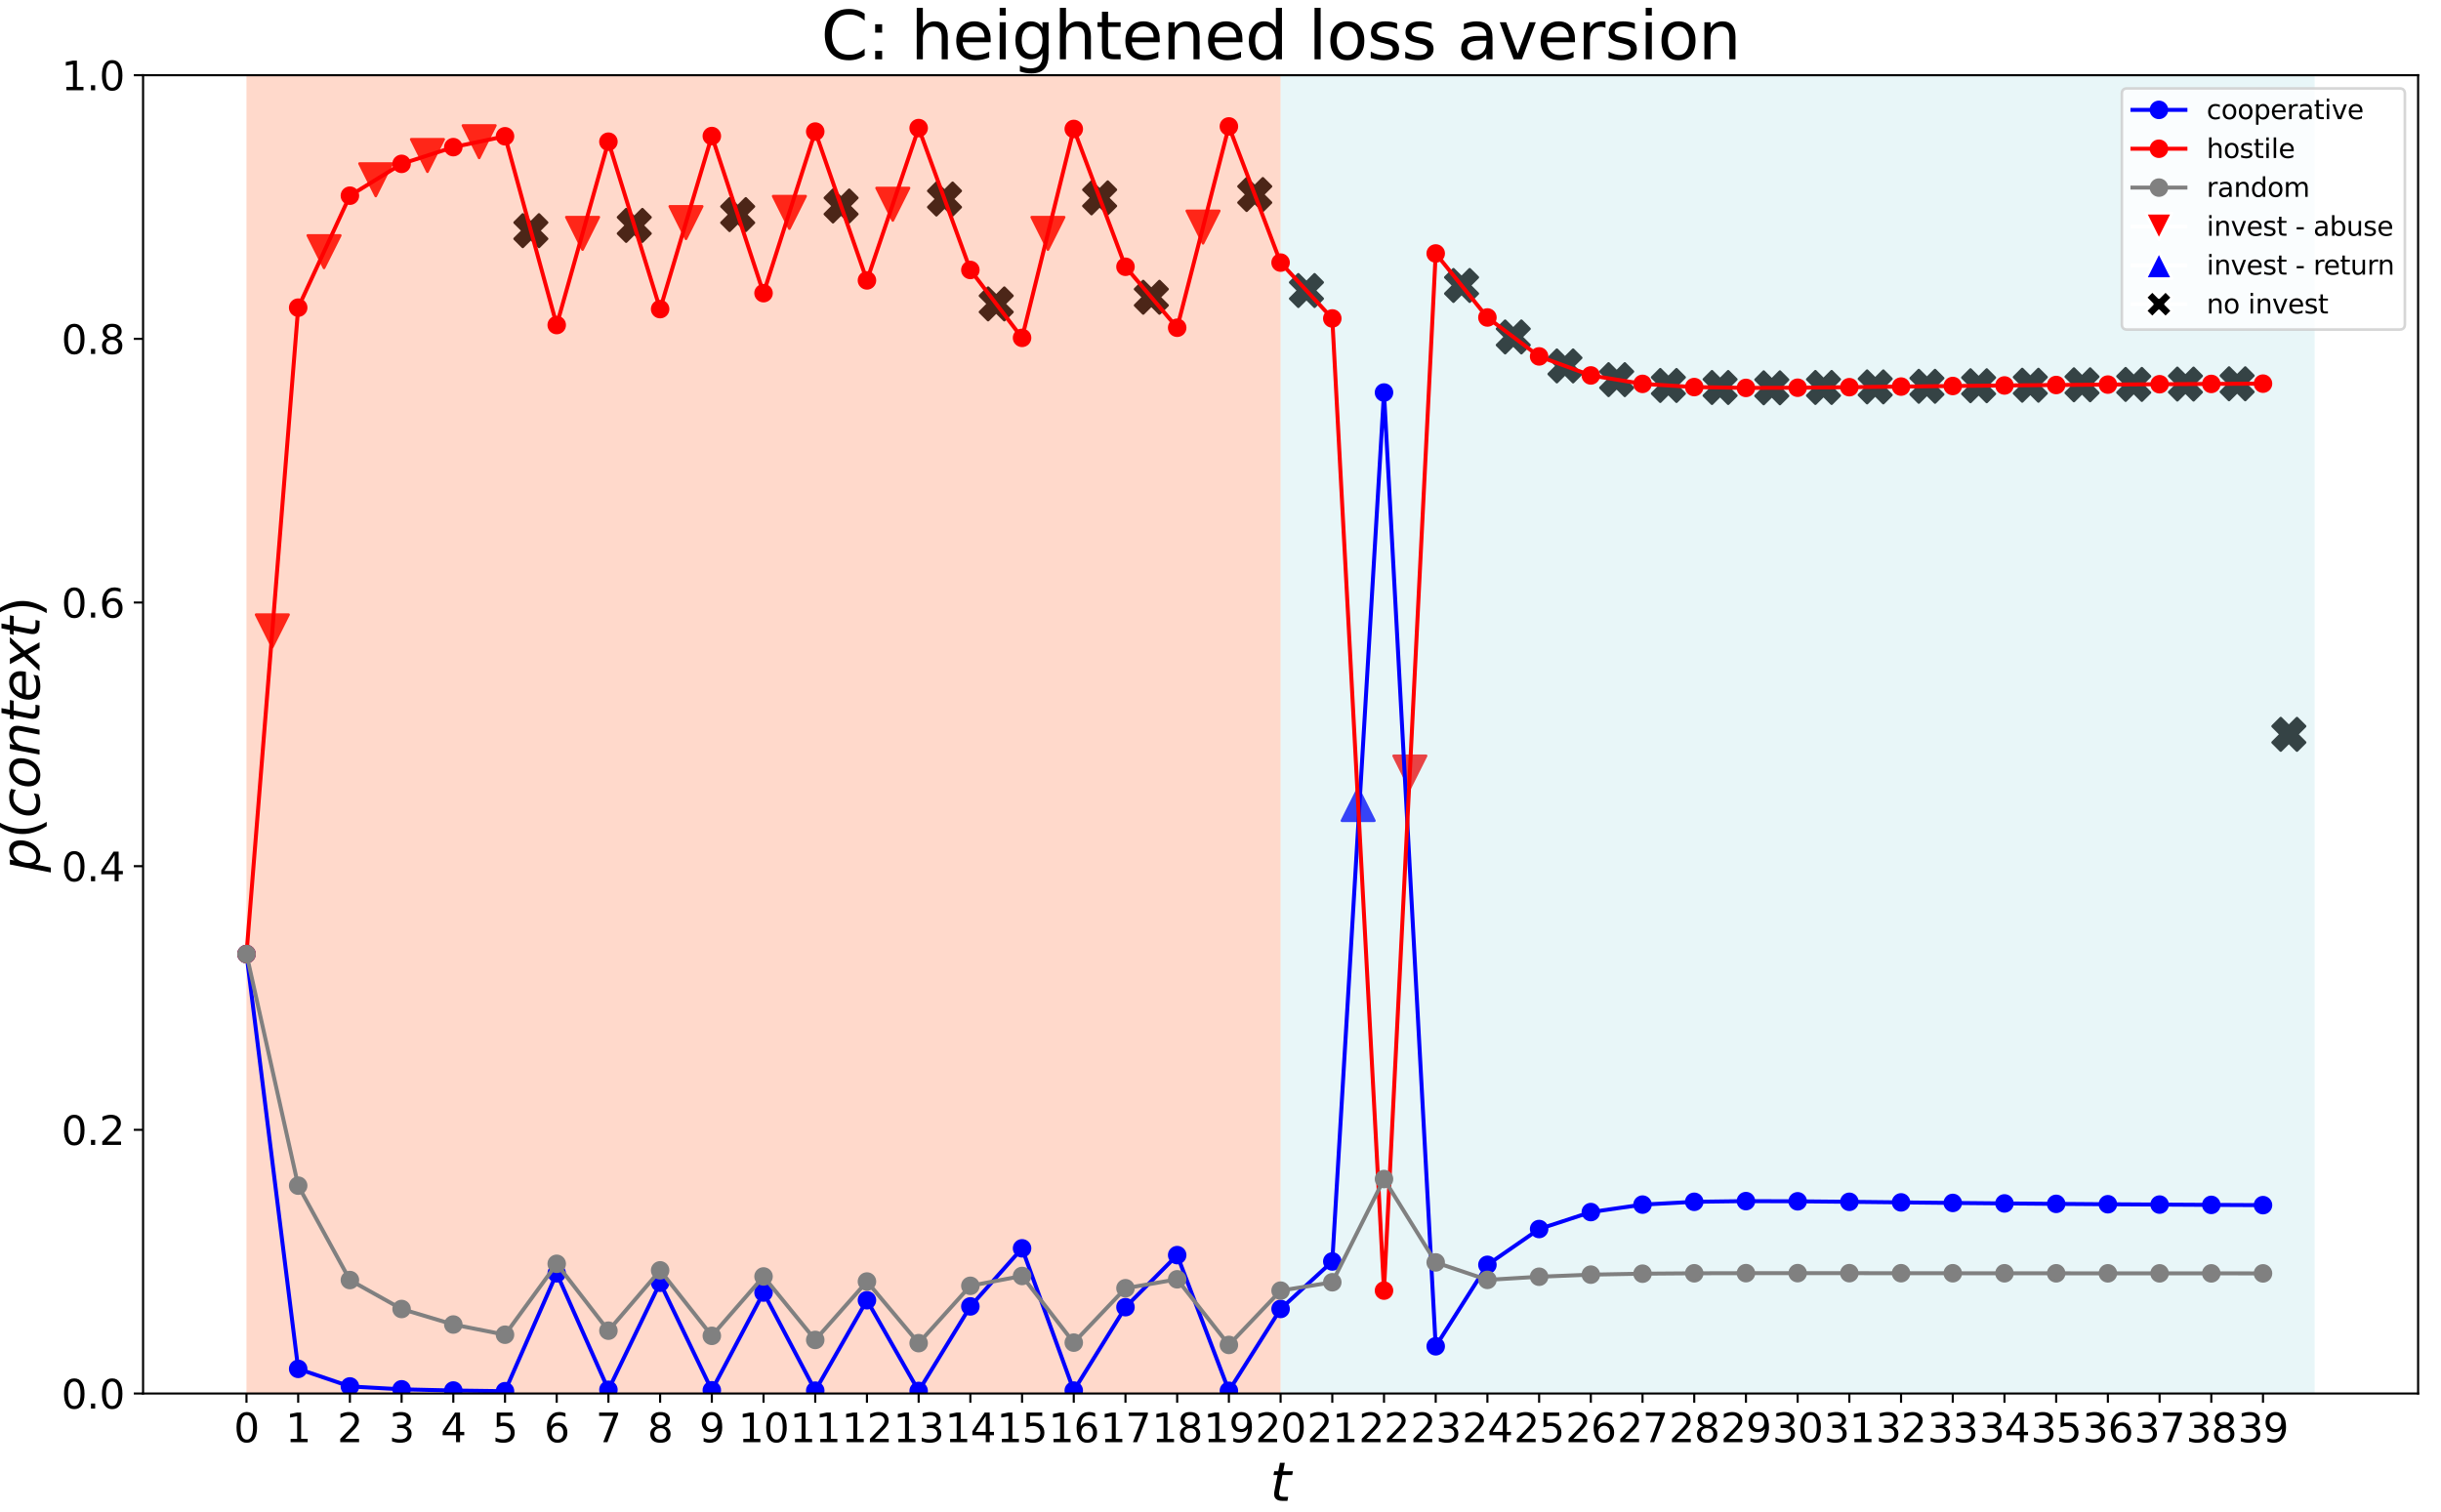 <?xml version="1.0" encoding="utf-8" standalone="no"?>
<!DOCTYPE svg PUBLIC "-//W3C//DTD SVG 1.1//EN"
  "http://www.w3.org/Graphics/SVG/1.1/DTD/svg11.dtd">
<svg height="570.96pt" version="1.1" viewBox="0 0 921.6 570.96" width="921.6pt" xmlns="http://www.w3.org/2000/svg" xmlns:xlink="http://www.w3.org/1999/xlink">
 <defs>
  <style type="text/css">*{stroke-linecap:butt;stroke-linejoin:round;}</style>
 </defs>
 <g id="figure_1">
  <g id="patch_1">
   <path d="M 0 570.96 
L 921.6 570.96 
L 921.6 0 
L 0 0 
z
" style="fill:#ffffff;"/>
  </g>
  <g id="axes_1">
   <g id="patch_2">
    <path d="M 54.016 526.267 
L 912.96 526.267 
L 912.96 28.396 
L 54.016 28.396 
z
" style="fill:#ffffff;"/>
   </g>
   <g id="PathCollection_1">
    <path clip-path="url(#p88fea1d04e)" d="M 102.82 244.373 
L 108.943 232.126 
L 96.696 232.126 
z
" style="fill:#ff0000;stroke:#ff0000;"/>
    <path clip-path="url(#p88fea1d04e)" d="M 122.341 101.17 
L 128.465 88.922 
L 116.217 88.922 
z
" style="fill:#ff0000;stroke:#ff0000;"/>
    <path clip-path="url(#p88fea1d04e)" d="M 141.863 74.017 
L 147.986 61.77 
L 135.739 61.77 
z
" style="fill:#ff0000;stroke:#ff0000;"/>
    <path clip-path="url(#p88fea1d04e)" d="M 161.384 64.851 
L 167.508 52.603 
L 155.26 52.603 
z
" style="fill:#ff0000;stroke:#ff0000;"/>
    <path clip-path="url(#p88fea1d04e)" d="M 180.905 59.641 
L 187.029 47.393 
L 174.782 47.393 
z
" style="fill:#ff0000;stroke:#ff0000;"/>
    <path clip-path="url(#p88fea1d04e)" d="M 197.365 93.234 
L 200.427 90.172 
L 203.489 93.234 
L 206.551 90.172 
L 203.489 87.11 
L 206.551 84.048 
L 203.489 80.986 
L 200.427 84.048 
L 197.365 80.986 
L 194.303 84.048 
L 197.365 87.11 
L 194.303 90.172 
z
" style="stroke:#000000;"/>
    <path clip-path="url(#p88fea1d04e)" d="M 219.948 94.256 
L 226.072 82.008 
L 213.825 82.008 
z
" style="fill:#ff0000;stroke:#ff0000;"/>
    <path clip-path="url(#p88fea1d04e)" d="M 236.408 91.249 
L 239.47 88.187 
L 242.532 91.249 
L 245.594 88.187 
L 242.532 85.126 
L 245.594 82.064 
L 242.532 79.002 
L 239.47 82.064 
L 236.408 79.002 
L 233.346 82.064 
L 236.408 85.126 
L 233.346 88.187 
z
" style="stroke:#000000;"/>
    <path clip-path="url(#p88fea1d04e)" d="M 258.991 90.184 
L 265.115 77.937 
L 252.868 77.937 
z
" style="fill:#ff0000;stroke:#ff0000;"/>
    <path clip-path="url(#p88fea1d04e)" d="M 275.451 87.169 
L 278.513 84.107 
L 281.575 87.169 
L 284.636 84.107 
L 281.575 81.045 
L 284.636 77.984 
L 281.575 74.922 
L 278.513 77.984 
L 275.451 74.922 
L 272.389 77.984 
L 275.451 81.045 
L 272.389 84.107 
z
" style="stroke:#000000;"/>
    <path clip-path="url(#p88fea1d04e)" d="M 298.034 86.326 
L 304.158 74.078 
L 291.91 74.078 
z
" style="fill:#ff0000;stroke:#ff0000;"/>
    <path clip-path="url(#p88fea1d04e)" d="M 314.494 83.918 
L 317.556 80.857 
L 320.617 83.918 
L 323.679 80.857 
L 320.617 77.795 
L 323.679 74.733 
L 320.617 71.671 
L 317.556 74.733 
L 314.494 71.671 
L 311.432 74.733 
L 314.494 77.795 
L 311.432 80.857 
z
" style="stroke:#000000;"/>
    <path clip-path="url(#p88fea1d04e)" d="M 337.077 83.257 
L 343.201 71.01 
L 330.953 71.01 
z
" style="fill:#ff0000;stroke:#ff0000;"/>
    <path clip-path="url(#p88fea1d04e)" d="M 353.537 81.285 
L 356.599 78.223 
L 359.66 81.285 
L 362.722 78.223 
L 359.66 75.161 
L 362.722 72.099 
L 359.66 69.038 
L 356.599 72.099 
L 353.537 69.038 
L 350.475 72.099 
L 353.537 75.161 
L 350.475 78.223 
z
" style="stroke:#000000;"/>
    <path clip-path="url(#p88fea1d04e)" d="M 373.058 120.896 
L 376.12 117.834 
L 379.182 120.896 
L 382.244 117.834 
L 379.182 114.772 
L 382.244 111.71 
L 379.182 108.649 
L 376.12 111.71 
L 373.058 108.649 
L 369.996 111.71 
L 373.058 114.772 
L 369.996 117.834 
z
" style="stroke:#000000;"/>
    <path clip-path="url(#p88fea1d04e)" d="M 395.641 94.271 
L 401.765 82.023 
L 389.518 82.023 
z
" style="fill:#ff0000;stroke:#ff0000;"/>
    <path clip-path="url(#p88fea1d04e)" d="M 412.101 80.849 
L 415.163 77.787 
L 418.225 80.849 
L 421.287 77.787 
L 418.225 74.725 
L 421.287 71.663 
L 418.225 68.601 
L 415.163 71.663 
L 412.101 68.601 
L 409.039 71.663 
L 412.101 74.725 
L 409.039 77.787 
z
" style="stroke:#000000;"/>
    <path clip-path="url(#p88fea1d04e)" d="M 431.623 118.383 
L 434.684 115.321 
L 437.746 118.383 
L 440.808 115.321 
L 437.746 112.26 
L 440.808 109.198 
L 437.746 106.136 
L 434.684 109.198 
L 431.623 106.136 
L 428.561 109.198 
L 431.623 112.26 
L 428.561 115.321 
z
" style="stroke:#000000;"/>
    <path clip-path="url(#p88fea1d04e)" d="M 454.206 91.881 
L 460.33 79.634 
L 448.082 79.634 
z
" style="fill:#ff0000;stroke:#ff0000;"/>
    <path clip-path="url(#p88fea1d04e)" d="M 470.665 79.581 
L 473.727 76.52 
L 476.789 79.581 
L 479.851 76.52 
L 476.789 73.458 
L 479.851 70.396 
L 476.789 67.334 
L 473.727 70.396 
L 470.665 67.334 
L 467.604 70.396 
L 470.665 73.458 
L 467.604 76.52 
z
" style="stroke:#000000;"/>
    <path clip-path="url(#p88fea1d04e)" d="M 490.187 115.843 
L 493.249 112.781 
L 496.311 115.843 
L 499.372 112.781 
L 496.311 109.72 
L 499.372 106.658 
L 496.311 103.596 
L 493.249 106.658 
L 490.187 103.596 
L 487.125 106.658 
L 490.187 109.72 
L 487.125 112.781 
z
" style="stroke:#000000;"/>
    <path clip-path="url(#p88fea1d04e)" d="M 512.77 297.714 
L 506.646 309.962 
L 518.894 309.962 
z
" style="fill:#0000ff;stroke:#0000ff;"/>
    <path clip-path="url(#p88fea1d04e)" d="M 532.292 297.691 
L 538.415 285.443 
L 526.168 285.443 
z
" style="fill:#ff0000;stroke:#ff0000;"/>
    <path clip-path="url(#p88fea1d04e)" d="M 548.751 113.935 
L 551.813 110.873 
L 554.875 113.935 
L 557.937 110.873 
L 554.875 107.811 
L 557.937 104.749 
L 554.875 101.688 
L 551.813 104.749 
L 548.751 101.688 
L 545.689 104.749 
L 548.751 107.811 
L 545.689 110.873 
z
" style="stroke:#000000;"/>
    <path clip-path="url(#p88fea1d04e)" d="M 568.273 133.373 
L 571.335 130.311 
L 574.396 133.373 
L 577.458 130.311 
L 574.396 127.249 
L 577.458 124.187 
L 574.396 121.126 
L 571.335 124.187 
L 568.273 121.126 
L 565.211 124.187 
L 568.273 127.249 
L 565.211 130.311 
z
" style="stroke:#000000;"/>
    <path clip-path="url(#p88fea1d04e)" d="M 587.794 144.319 
L 590.856 141.257 
L 593.918 144.319 
L 596.98 141.257 
L 593.918 138.195 
L 596.98 135.133 
L 593.918 132.072 
L 590.856 135.133 
L 587.794 132.072 
L 584.732 135.133 
L 587.794 138.195 
L 584.732 141.257 
z
" style="stroke:#000000;"/>
    <path clip-path="url(#p88fea1d04e)" d="M 607.316 149.505 
L 610.377 146.443 
L 613.439 149.505 
L 616.501 146.443 
L 613.439 143.381 
L 616.501 140.319 
L 613.439 137.257 
L 610.377 140.319 
L 607.316 137.257 
L 604.254 140.319 
L 607.316 143.381 
L 604.254 146.443 
z
" style="stroke:#000000;"/>
    <path clip-path="url(#p88fea1d04e)" d="M 626.837 151.703 
L 629.899 148.641 
L 632.961 151.703 
L 636.023 148.641 
L 632.961 145.579 
L 636.023 142.517 
L 632.961 139.455 
L 629.899 142.517 
L 626.837 139.455 
L 623.775 142.517 
L 626.837 145.579 
L 623.775 148.641 
z
" style="stroke:#000000;"/>
    <path clip-path="url(#p88fea1d04e)" d="M 646.359 152.464 
L 649.42 149.402 
L 652.482 152.464 
L 655.544 149.402 
L 652.482 146.34 
L 655.544 143.278 
L 652.482 140.217 
L 649.42 143.278 
L 646.359 140.217 
L 643.297 143.278 
L 646.359 146.34 
L 643.297 149.402 
z
" style="stroke:#000000;"/>
    <path clip-path="url(#p88fea1d04e)" d="M 665.88 152.586 
L 668.942 149.524 
L 672.004 152.586 
L 675.066 149.524 
L 672.004 146.462 
L 675.066 143.4 
L 672.004 140.338 
L 668.942 143.4 
L 665.88 140.338 
L 662.818 143.4 
L 665.88 146.462 
L 662.818 149.524 
z
" style="stroke:#000000;"/>
    <path clip-path="url(#p88fea1d04e)" d="M 685.401 152.452 
L 688.463 149.39 
L 691.525 152.452 
L 694.587 149.39 
L 691.525 146.328 
L 694.587 143.267 
L 691.525 140.205 
L 688.463 143.267 
L 685.401 140.205 
L 682.34 143.267 
L 685.401 146.328 
L 682.34 149.39 
z
" style="stroke:#000000;"/>
    <path clip-path="url(#p88fea1d04e)" d="M 704.923 152.236 
L 707.985 149.175 
L 711.047 152.236 
L 714.108 149.175 
L 711.047 146.113 
L 714.108 143.051 
L 711.047 139.989 
L 707.985 143.051 
L 704.923 139.989 
L 701.861 143.051 
L 704.923 146.113 
L 701.861 149.175 
z
" style="stroke:#000000;"/>
    <path clip-path="url(#p88fea1d04e)" d="M 724.444 152.01 
L 727.506 148.948 
L 730.568 152.01 
L 733.63 148.948 
L 730.568 145.887 
L 733.63 142.825 
L 730.568 139.763 
L 727.506 142.825 
L 724.444 139.763 
L 721.382 142.825 
L 724.444 145.887 
L 721.382 148.948 
z
" style="stroke:#000000;"/>
    <path clip-path="url(#p88fea1d04e)" d="M 743.966 151.8 
L 747.028 148.738 
L 750.089 151.8 
L 753.151 148.738 
L 750.089 145.676 
L 753.151 142.614 
L 750.089 139.552 
L 747.028 142.614 
L 743.966 139.552 
L 740.904 142.614 
L 743.966 145.676 
L 740.904 148.738 
z
" style="stroke:#000000;"/>
    <path clip-path="url(#p88fea1d04e)" d="M 763.487 151.612 
L 766.549 148.55 
L 769.611 151.612 
L 772.673 148.55 
L 769.611 145.489 
L 772.673 142.427 
L 769.611 139.365 
L 766.549 142.427 
L 763.487 139.365 
L 760.425 142.427 
L 763.487 145.489 
L 760.425 148.55 
z
" style="stroke:#000000;"/>
    <path clip-path="url(#p88fea1d04e)" d="M 783.009 151.447 
L 786.071 148.385 
L 789.132 151.447 
L 792.194 148.385 
L 789.132 145.324 
L 792.194 142.262 
L 789.132 139.2 
L 786.071 142.262 
L 783.009 139.2 
L 779.947 142.262 
L 783.009 145.324 
L 779.947 148.385 
z
" style="stroke:#000000;"/>
    <path clip-path="url(#p88fea1d04e)" d="M 802.53 151.303 
L 805.592 148.241 
L 808.654 151.303 
L 811.716 148.241 
L 808.654 145.179 
L 811.716 142.117 
L 808.654 139.055 
L 805.592 142.117 
L 802.53 139.055 
L 799.468 142.117 
L 802.53 145.179 
L 799.468 148.241 
z
" style="stroke:#000000;"/>
    <path clip-path="url(#p88fea1d04e)" d="M 822.052 151.175 
L 825.113 148.113 
L 828.175 151.175 
L 831.237 148.113 
L 828.175 145.051 
L 831.237 141.99 
L 828.175 138.928 
L 825.113 141.99 
L 822.052 138.928 
L 818.99 141.99 
L 822.052 145.051 
L 818.99 148.113 
z
" style="stroke:#000000;"/>
    <path clip-path="url(#p88fea1d04e)" d="M 841.573 151.063 
L 844.635 148.001 
L 847.697 151.063 
L 850.759 148.001 
L 847.697 144.939 
L 850.759 141.877 
L 847.697 138.815 
L 844.635 141.877 
L 841.573 138.815 
L 838.511 141.877 
L 841.573 144.939 
L 838.511 148.001 
z
" style="stroke:#000000;"/>
    <path clip-path="url(#p88fea1d04e)" d="M 861.095 283.455 
L 864.156 280.393 
L 867.218 283.455 
L 870.28 280.393 
L 867.218 277.331 
L 870.28 274.269 
L 867.218 271.207 
L 864.156 274.269 
L 861.095 271.207 
L 858.033 274.269 
L 861.095 277.331 
L 858.033 280.393 
z
" style="stroke:#000000;"/>
   </g>
   <g id="patch_3">
    <path clip-path="url(#p88fea1d04e)" d="M 93.059 526.267 
L 93.059 28.396 
L 483.488 28.396 
L 483.488 526.267 
z
" style="fill:#ff7f50;opacity:0.3;"/>
   </g>
   <g id="patch_4">
    <path clip-path="url(#p88fea1d04e)" d="M 483.488 526.267 
L 483.488 28.396 
L 873.917 28.396 
L 873.917 526.267 
z
" style="fill:#b0e0e6;opacity:0.3;"/>
   </g>
   <g id="matplotlib.axis_1">
    <g id="xtick_1">
     <g id="line2d_1">
      <defs>
       <path d="M 0 0 
L 0 3.5 
" id="m3d54ec77c6" style="stroke:#000000;stroke-width:0.8;"/>
      </defs>
      <g>
       <use style="stroke:#000000;stroke-width:0.8;" x="93.059" xlink:href="#m3d54ec77c6" y="526.267"/>
      </g>
     </g>
     <g id="text_1">
      <!-- 0 -->
      <g transform="translate(88.287 544.664)scale(0.15 -0.15)">
       <defs>
        <path d="M 2034 4250 
Q 1547 4250 1301 3770 
Q 1056 3291 1056 2328 
Q 1056 1369 1301 889 
Q 1547 409 2034 409 
Q 2525 409 2770 889 
Q 3016 1369 3016 2328 
Q 3016 3291 2770 3770 
Q 2525 4250 2034 4250 
z
M 2034 4750 
Q 2819 4750 3233 4129 
Q 3647 3509 3647 2328 
Q 3647 1150 3233 529 
Q 2819 -91 2034 -91 
Q 1250 -91 836 529 
Q 422 1150 422 2328 
Q 422 3509 836 4129 
Q 1250 4750 2034 4750 
z
" id="DejaVuSans-30" transform="scale(0.016)"/>
       </defs>
       <use xlink:href="#DejaVuSans-30"/>
      </g>
     </g>
    </g>
    <g id="xtick_2">
     <g id="line2d_2">
      <g>
       <use style="stroke:#000000;stroke-width:0.8;" x="112.58" xlink:href="#m3d54ec77c6" y="526.267"/>
      </g>
     </g>
     <g id="text_2">
      <!-- 1 -->
      <g transform="translate(107.808 544.664)scale(0.15 -0.15)">
       <defs>
        <path d="M 794 531 
L 1825 531 
L 1825 4091 
L 703 3866 
L 703 4441 
L 1819 4666 
L 2450 4666 
L 2450 531 
L 3481 531 
L 3481 0 
L 794 0 
L 794 531 
z
" id="DejaVuSans-31" transform="scale(0.016)"/>
       </defs>
       <use xlink:href="#DejaVuSans-31"/>
      </g>
     </g>
    </g>
    <g id="xtick_3">
     <g id="line2d_3">
      <g>
       <use style="stroke:#000000;stroke-width:0.8;" x="132.102" xlink:href="#m3d54ec77c6" y="526.267"/>
      </g>
     </g>
     <g id="text_3">
      <!-- 2 -->
      <g transform="translate(127.33 544.664)scale(0.15 -0.15)">
       <defs>
        <path d="M 1228 531 
L 3431 531 
L 3431 0 
L 469 0 
L 469 531 
Q 828 903 1448 1529 
Q 2069 2156 2228 2338 
Q 2531 2678 2651 2914 
Q 2772 3150 2772 3378 
Q 2772 3750 2511 3984 
Q 2250 4219 1831 4219 
Q 1534 4219 1204 4116 
Q 875 4013 500 3803 
L 500 4441 
Q 881 4594 1212 4672 
Q 1544 4750 1819 4750 
Q 2544 4750 2975 4387 
Q 3406 4025 3406 3419 
Q 3406 3131 3298 2873 
Q 3191 2616 2906 2266 
Q 2828 2175 2409 1742 
Q 1991 1309 1228 531 
z
" id="DejaVuSans-32" transform="scale(0.016)"/>
       </defs>
       <use xlink:href="#DejaVuSans-32"/>
      </g>
     </g>
    </g>
    <g id="xtick_4">
     <g id="line2d_4">
      <g>
       <use style="stroke:#000000;stroke-width:0.8;" x="151.623" xlink:href="#m3d54ec77c6" y="526.267"/>
      </g>
     </g>
     <g id="text_4">
      <!-- 3 -->
      <g transform="translate(146.851 544.664)scale(0.15 -0.15)">
       <defs>
        <path d="M 2597 2516 
Q 3050 2419 3304 2112 
Q 3559 1806 3559 1356 
Q 3559 666 3084 287 
Q 2609 -91 1734 -91 
Q 1441 -91 1130 -33 
Q 819 25 488 141 
L 488 750 
Q 750 597 1062 519 
Q 1375 441 1716 441 
Q 2309 441 2620 675 
Q 2931 909 2931 1356 
Q 2931 1769 2642 2001 
Q 2353 2234 1838 2234 
L 1294 2234 
L 1294 2753 
L 1863 2753 
Q 2328 2753 2575 2939 
Q 2822 3125 2822 3475 
Q 2822 3834 2567 4026 
Q 2313 4219 1838 4219 
Q 1578 4219 1281 4162 
Q 984 4106 628 3988 
L 628 4550 
Q 988 4650 1302 4700 
Q 1616 4750 1894 4750 
Q 2613 4750 3031 4423 
Q 3450 4097 3450 3541 
Q 3450 3153 3228 2886 
Q 3006 2619 2597 2516 
z
" id="DejaVuSans-33" transform="scale(0.016)"/>
       </defs>
       <use xlink:href="#DejaVuSans-33"/>
      </g>
     </g>
    </g>
    <g id="xtick_5">
     <g id="line2d_5">
      <g>
       <use style="stroke:#000000;stroke-width:0.8;" x="171.145" xlink:href="#m3d54ec77c6" y="526.267"/>
      </g>
     </g>
     <g id="text_5">
      <!-- 4 -->
      <g transform="translate(166.373 544.664)scale(0.15 -0.15)">
       <defs>
        <path d="M 2419 4116 
L 825 1625 
L 2419 1625 
L 2419 4116 
z
M 2253 4666 
L 3047 4666 
L 3047 1625 
L 3713 1625 
L 3713 1100 
L 3047 1100 
L 3047 0 
L 2419 0 
L 2419 1100 
L 313 1100 
L 313 1709 
L 2253 4666 
z
" id="DejaVuSans-34" transform="scale(0.016)"/>
       </defs>
       <use xlink:href="#DejaVuSans-34"/>
      </g>
     </g>
    </g>
    <g id="xtick_6">
     <g id="line2d_6">
      <g>
       <use style="stroke:#000000;stroke-width:0.8;" x="190.666" xlink:href="#m3d54ec77c6" y="526.267"/>
      </g>
     </g>
     <g id="text_6">
      <!-- 5 -->
      <g transform="translate(185.894 544.664)scale(0.15 -0.15)">
       <defs>
        <path d="M 691 4666 
L 3169 4666 
L 3169 4134 
L 1269 4134 
L 1269 2991 
Q 1406 3038 1543 3061 
Q 1681 3084 1819 3084 
Q 2600 3084 3056 2656 
Q 3513 2228 3513 1497 
Q 3513 744 3044 326 
Q 2575 -91 1722 -91 
Q 1428 -91 1123 -41 
Q 819 9 494 109 
L 494 744 
Q 775 591 1075 516 
Q 1375 441 1709 441 
Q 2250 441 2565 725 
Q 2881 1009 2881 1497 
Q 2881 1984 2565 2268 
Q 2250 2553 1709 2553 
Q 1456 2553 1204 2497 
Q 953 2441 691 2322 
L 691 4666 
z
" id="DejaVuSans-35" transform="scale(0.016)"/>
       </defs>
       <use xlink:href="#DejaVuSans-35"/>
      </g>
     </g>
    </g>
    <g id="xtick_7">
     <g id="line2d_7">
      <g>
       <use style="stroke:#000000;stroke-width:0.8;" x="210.188" xlink:href="#m3d54ec77c6" y="526.267"/>
      </g>
     </g>
     <g id="text_7">
      <!-- 6 -->
      <g transform="translate(205.416 544.664)scale(0.15 -0.15)">
       <defs>
        <path d="M 2113 2584 
Q 1688 2584 1439 2293 
Q 1191 2003 1191 1497 
Q 1191 994 1439 701 
Q 1688 409 2113 409 
Q 2538 409 2786 701 
Q 3034 994 3034 1497 
Q 3034 2003 2786 2293 
Q 2538 2584 2113 2584 
z
M 3366 4563 
L 3366 3988 
Q 3128 4100 2886 4159 
Q 2644 4219 2406 4219 
Q 1781 4219 1451 3797 
Q 1122 3375 1075 2522 
Q 1259 2794 1537 2939 
Q 1816 3084 2150 3084 
Q 2853 3084 3261 2657 
Q 3669 2231 3669 1497 
Q 3669 778 3244 343 
Q 2819 -91 2113 -91 
Q 1303 -91 875 529 
Q 447 1150 447 2328 
Q 447 3434 972 4092 
Q 1497 4750 2381 4750 
Q 2619 4750 2861 4703 
Q 3103 4656 3366 4563 
z
" id="DejaVuSans-36" transform="scale(0.016)"/>
       </defs>
       <use xlink:href="#DejaVuSans-36"/>
      </g>
     </g>
    </g>
    <g id="xtick_8">
     <g id="line2d_8">
      <g>
       <use style="stroke:#000000;stroke-width:0.8;" x="229.709" xlink:href="#m3d54ec77c6" y="526.267"/>
      </g>
     </g>
     <g id="text_8">
      <!-- 7 -->
      <g transform="translate(224.937 544.664)scale(0.15 -0.15)">
       <defs>
        <path d="M 525 4666 
L 3525 4666 
L 3525 4397 
L 1831 0 
L 1172 0 
L 2766 4134 
L 525 4134 
L 525 4666 
z
" id="DejaVuSans-37" transform="scale(0.016)"/>
       </defs>
       <use xlink:href="#DejaVuSans-37"/>
      </g>
     </g>
    </g>
    <g id="xtick_9">
     <g id="line2d_9">
      <g>
       <use style="stroke:#000000;stroke-width:0.8;" x="249.231" xlink:href="#m3d54ec77c6" y="526.267"/>
      </g>
     </g>
     <g id="text_9">
      <!-- 8 -->
      <g transform="translate(244.459 544.664)scale(0.15 -0.15)">
       <defs>
        <path d="M 2034 2216 
Q 1584 2216 1326 1975 
Q 1069 1734 1069 1313 
Q 1069 891 1326 650 
Q 1584 409 2034 409 
Q 2484 409 2743 651 
Q 3003 894 3003 1313 
Q 3003 1734 2745 1975 
Q 2488 2216 2034 2216 
z
M 1403 2484 
Q 997 2584 770 2862 
Q 544 3141 544 3541 
Q 544 4100 942 4425 
Q 1341 4750 2034 4750 
Q 2731 4750 3128 4425 
Q 3525 4100 3525 3541 
Q 3525 3141 3298 2862 
Q 3072 2584 2669 2484 
Q 3125 2378 3379 2068 
Q 3634 1759 3634 1313 
Q 3634 634 3220 271 
Q 2806 -91 2034 -91 
Q 1263 -91 848 271 
Q 434 634 434 1313 
Q 434 1759 690 2068 
Q 947 2378 1403 2484 
z
M 1172 3481 
Q 1172 3119 1398 2916 
Q 1625 2713 2034 2713 
Q 2441 2713 2670 2916 
Q 2900 3119 2900 3481 
Q 2900 3844 2670 4047 
Q 2441 4250 2034 4250 
Q 1625 4250 1398 4047 
Q 1172 3844 1172 3481 
z
" id="DejaVuSans-38" transform="scale(0.016)"/>
       </defs>
       <use xlink:href="#DejaVuSans-38"/>
      </g>
     </g>
    </g>
    <g id="xtick_10">
     <g id="line2d_10">
      <g>
       <use style="stroke:#000000;stroke-width:0.8;" x="268.752" xlink:href="#m3d54ec77c6" y="526.267"/>
      </g>
     </g>
     <g id="text_10">
      <!-- 9 -->
      <g transform="translate(263.98 544.664)scale(0.15 -0.15)">
       <defs>
        <path d="M 703 97 
L 703 672 
Q 941 559 1184 500 
Q 1428 441 1663 441 
Q 2288 441 2617 861 
Q 2947 1281 2994 2138 
Q 2813 1869 2534 1725 
Q 2256 1581 1919 1581 
Q 1219 1581 811 2004 
Q 403 2428 403 3163 
Q 403 3881 828 4315 
Q 1253 4750 1959 4750 
Q 2769 4750 3195 4129 
Q 3622 3509 3622 2328 
Q 3622 1225 3098 567 
Q 2575 -91 1691 -91 
Q 1453 -91 1209 -44 
Q 966 3 703 97 
z
M 1959 2075 
Q 2384 2075 2632 2365 
Q 2881 2656 2881 3163 
Q 2881 3666 2632 3958 
Q 2384 4250 1959 4250 
Q 1534 4250 1286 3958 
Q 1038 3666 1038 3163 
Q 1038 2656 1286 2365 
Q 1534 2075 1959 2075 
z
" id="DejaVuSans-39" transform="scale(0.016)"/>
       </defs>
       <use xlink:href="#DejaVuSans-39"/>
      </g>
     </g>
    </g>
    <g id="xtick_11">
     <g id="line2d_11">
      <g>
       <use style="stroke:#000000;stroke-width:0.8;" x="288.273" xlink:href="#m3d54ec77c6" y="526.267"/>
      </g>
     </g>
     <g id="text_11">
      <!-- 10 -->
      <g transform="translate(278.73 544.664)scale(0.15 -0.15)">
       <use xlink:href="#DejaVuSans-31"/>
       <use x="63.623" xlink:href="#DejaVuSans-30"/>
      </g>
     </g>
    </g>
    <g id="xtick_12">
     <g id="line2d_12">
      <g>
       <use style="stroke:#000000;stroke-width:0.8;" x="307.795" xlink:href="#m3d54ec77c6" y="526.267"/>
      </g>
     </g>
     <g id="text_12">
      <!-- 11 -->
      <g transform="translate(298.251 544.664)scale(0.15 -0.15)">
       <use xlink:href="#DejaVuSans-31"/>
       <use x="63.623" xlink:href="#DejaVuSans-31"/>
      </g>
     </g>
    </g>
    <g id="xtick_13">
     <g id="line2d_13">
      <g>
       <use style="stroke:#000000;stroke-width:0.8;" x="327.316" xlink:href="#m3d54ec77c6" y="526.267"/>
      </g>
     </g>
     <g id="text_13">
      <!-- 12 -->
      <g transform="translate(317.773 544.664)scale(0.15 -0.15)">
       <use xlink:href="#DejaVuSans-31"/>
       <use x="63.623" xlink:href="#DejaVuSans-32"/>
      </g>
     </g>
    </g>
    <g id="xtick_14">
     <g id="line2d_14">
      <g>
       <use style="stroke:#000000;stroke-width:0.8;" x="346.838" xlink:href="#m3d54ec77c6" y="526.267"/>
      </g>
     </g>
     <g id="text_14">
      <!-- 13 -->
      <g transform="translate(337.294 544.664)scale(0.15 -0.15)">
       <use xlink:href="#DejaVuSans-31"/>
       <use x="63.623" xlink:href="#DejaVuSans-33"/>
      </g>
     </g>
    </g>
    <g id="xtick_15">
     <g id="line2d_15">
      <g>
       <use style="stroke:#000000;stroke-width:0.8;" x="366.359" xlink:href="#m3d54ec77c6" y="526.267"/>
      </g>
     </g>
     <g id="text_15">
      <!-- 14 -->
      <g transform="translate(356.816 544.664)scale(0.15 -0.15)">
       <use xlink:href="#DejaVuSans-31"/>
       <use x="63.623" xlink:href="#DejaVuSans-34"/>
      </g>
     </g>
    </g>
    <g id="xtick_16">
     <g id="line2d_16">
      <g>
       <use style="stroke:#000000;stroke-width:0.8;" x="385.881" xlink:href="#m3d54ec77c6" y="526.267"/>
      </g>
     </g>
     <g id="text_16">
      <!-- 15 -->
      <g transform="translate(376.337 544.664)scale(0.15 -0.15)">
       <use xlink:href="#DejaVuSans-31"/>
       <use x="63.623" xlink:href="#DejaVuSans-35"/>
      </g>
     </g>
    </g>
    <g id="xtick_17">
     <g id="line2d_17">
      <g>
       <use style="stroke:#000000;stroke-width:0.8;" x="405.402" xlink:href="#m3d54ec77c6" y="526.267"/>
      </g>
     </g>
     <g id="text_17">
      <!-- 16 -->
      <g transform="translate(395.858 544.664)scale(0.15 -0.15)">
       <use xlink:href="#DejaVuSans-31"/>
       <use x="63.623" xlink:href="#DejaVuSans-36"/>
      </g>
     </g>
    </g>
    <g id="xtick_18">
     <g id="line2d_18">
      <g>
       <use style="stroke:#000000;stroke-width:0.8;" x="424.924" xlink:href="#m3d54ec77c6" y="526.267"/>
      </g>
     </g>
     <g id="text_18">
      <!-- 17 -->
      <g transform="translate(415.38 544.664)scale(0.15 -0.15)">
       <use xlink:href="#DejaVuSans-31"/>
       <use x="63.623" xlink:href="#DejaVuSans-37"/>
      </g>
     </g>
    </g>
    <g id="xtick_19">
     <g id="line2d_19">
      <g>
       <use style="stroke:#000000;stroke-width:0.8;" x="444.445" xlink:href="#m3d54ec77c6" y="526.267"/>
      </g>
     </g>
     <g id="text_19">
      <!-- 18 -->
      <g transform="translate(434.901 544.664)scale(0.15 -0.15)">
       <use xlink:href="#DejaVuSans-31"/>
       <use x="63.623" xlink:href="#DejaVuSans-38"/>
      </g>
     </g>
    </g>
    <g id="xtick_20">
     <g id="line2d_20">
      <g>
       <use style="stroke:#000000;stroke-width:0.8;" x="463.967" xlink:href="#m3d54ec77c6" y="526.267"/>
      </g>
     </g>
     <g id="text_20">
      <!-- 19 -->
      <g transform="translate(454.423 544.664)scale(0.15 -0.15)">
       <use xlink:href="#DejaVuSans-31"/>
       <use x="63.623" xlink:href="#DejaVuSans-39"/>
      </g>
     </g>
    </g>
    <g id="xtick_21">
     <g id="line2d_21">
      <g>
       <use style="stroke:#000000;stroke-width:0.8;" x="483.488" xlink:href="#m3d54ec77c6" y="526.267"/>
      </g>
     </g>
     <g id="text_21">
      <!-- 20 -->
      <g transform="translate(473.944 544.664)scale(0.15 -0.15)">
       <use xlink:href="#DejaVuSans-32"/>
       <use x="63.623" xlink:href="#DejaVuSans-30"/>
      </g>
     </g>
    </g>
    <g id="xtick_22">
     <g id="line2d_22">
      <g>
       <use style="stroke:#000000;stroke-width:0.8;" x="503.009" xlink:href="#m3d54ec77c6" y="526.267"/>
      </g>
     </g>
     <g id="text_22">
      <!-- 21 -->
      <g transform="translate(493.466 544.664)scale(0.15 -0.15)">
       <use xlink:href="#DejaVuSans-32"/>
       <use x="63.623" xlink:href="#DejaVuSans-31"/>
      </g>
     </g>
    </g>
    <g id="xtick_23">
     <g id="line2d_23">
      <g>
       <use style="stroke:#000000;stroke-width:0.8;" x="522.531" xlink:href="#m3d54ec77c6" y="526.267"/>
      </g>
     </g>
     <g id="text_23">
      <!-- 22 -->
      <g transform="translate(512.987 544.664)scale(0.15 -0.15)">
       <use xlink:href="#DejaVuSans-32"/>
       <use x="63.623" xlink:href="#DejaVuSans-32"/>
      </g>
     </g>
    </g>
    <g id="xtick_24">
     <g id="line2d_24">
      <g>
       <use style="stroke:#000000;stroke-width:0.8;" x="542.052" xlink:href="#m3d54ec77c6" y="526.267"/>
      </g>
     </g>
     <g id="text_24">
      <!-- 23 -->
      <g transform="translate(532.509 544.664)scale(0.15 -0.15)">
       <use xlink:href="#DejaVuSans-32"/>
       <use x="63.623" xlink:href="#DejaVuSans-33"/>
      </g>
     </g>
    </g>
    <g id="xtick_25">
     <g id="line2d_25">
      <g>
       <use style="stroke:#000000;stroke-width:0.8;" x="561.574" xlink:href="#m3d54ec77c6" y="526.267"/>
      </g>
     </g>
     <g id="text_25">
      <!-- 24 -->
      <g transform="translate(552.03 544.664)scale(0.15 -0.15)">
       <use xlink:href="#DejaVuSans-32"/>
       <use x="63.623" xlink:href="#DejaVuSans-34"/>
      </g>
     </g>
    </g>
    <g id="xtick_26">
     <g id="line2d_26">
      <g>
       <use style="stroke:#000000;stroke-width:0.8;" x="581.095" xlink:href="#m3d54ec77c6" y="526.267"/>
      </g>
     </g>
     <g id="text_26">
      <!-- 25 -->
      <g transform="translate(571.552 544.664)scale(0.15 -0.15)">
       <use xlink:href="#DejaVuSans-32"/>
       <use x="63.623" xlink:href="#DejaVuSans-35"/>
      </g>
     </g>
    </g>
    <g id="xtick_27">
     <g id="line2d_27">
      <g>
       <use style="stroke:#000000;stroke-width:0.8;" x="600.617" xlink:href="#m3d54ec77c6" y="526.267"/>
      </g>
     </g>
     <g id="text_27">
      <!-- 26 -->
      <g transform="translate(591.073 544.664)scale(0.15 -0.15)">
       <use xlink:href="#DejaVuSans-32"/>
       <use x="63.623" xlink:href="#DejaVuSans-36"/>
      </g>
     </g>
    </g>
    <g id="xtick_28">
     <g id="line2d_28">
      <g>
       <use style="stroke:#000000;stroke-width:0.8;" x="620.138" xlink:href="#m3d54ec77c6" y="526.267"/>
      </g>
     </g>
     <g id="text_28">
      <!-- 27 -->
      <g transform="translate(610.594 544.664)scale(0.15 -0.15)">
       <use xlink:href="#DejaVuSans-32"/>
       <use x="63.623" xlink:href="#DejaVuSans-37"/>
      </g>
     </g>
    </g>
    <g id="xtick_29">
     <g id="line2d_29">
      <g>
       <use style="stroke:#000000;stroke-width:0.8;" x="639.66" xlink:href="#m3d54ec77c6" y="526.267"/>
      </g>
     </g>
     <g id="text_29">
      <!-- 28 -->
      <g transform="translate(630.116 544.664)scale(0.15 -0.15)">
       <use xlink:href="#DejaVuSans-32"/>
       <use x="63.623" xlink:href="#DejaVuSans-38"/>
      </g>
     </g>
    </g>
    <g id="xtick_30">
     <g id="line2d_30">
      <g>
       <use style="stroke:#000000;stroke-width:0.8;" x="659.181" xlink:href="#m3d54ec77c6" y="526.267"/>
      </g>
     </g>
     <g id="text_30">
      <!-- 29 -->
      <g transform="translate(649.637 544.664)scale(0.15 -0.15)">
       <use xlink:href="#DejaVuSans-32"/>
       <use x="63.623" xlink:href="#DejaVuSans-39"/>
      </g>
     </g>
    </g>
    <g id="xtick_31">
     <g id="line2d_31">
      <g>
       <use style="stroke:#000000;stroke-width:0.8;" x="678.703" xlink:href="#m3d54ec77c6" y="526.267"/>
      </g>
     </g>
     <g id="text_31">
      <!-- 30 -->
      <g transform="translate(669.159 544.664)scale(0.15 -0.15)">
       <use xlink:href="#DejaVuSans-33"/>
       <use x="63.623" xlink:href="#DejaVuSans-30"/>
      </g>
     </g>
    </g>
    <g id="xtick_32">
     <g id="line2d_32">
      <g>
       <use style="stroke:#000000;stroke-width:0.8;" x="698.224" xlink:href="#m3d54ec77c6" y="526.267"/>
      </g>
     </g>
     <g id="text_32">
      <!-- 31 -->
      <g transform="translate(688.68 544.664)scale(0.15 -0.15)">
       <use xlink:href="#DejaVuSans-33"/>
       <use x="63.623" xlink:href="#DejaVuSans-31"/>
      </g>
     </g>
    </g>
    <g id="xtick_33">
     <g id="line2d_33">
      <g>
       <use style="stroke:#000000;stroke-width:0.8;" x="717.745" xlink:href="#m3d54ec77c6" y="526.267"/>
      </g>
     </g>
     <g id="text_33">
      <!-- 32 -->
      <g transform="translate(708.202 544.664)scale(0.15 -0.15)">
       <use xlink:href="#DejaVuSans-33"/>
       <use x="63.623" xlink:href="#DejaVuSans-32"/>
      </g>
     </g>
    </g>
    <g id="xtick_34">
     <g id="line2d_34">
      <g>
       <use style="stroke:#000000;stroke-width:0.8;" x="737.267" xlink:href="#m3d54ec77c6" y="526.267"/>
      </g>
     </g>
     <g id="text_34">
      <!-- 33 -->
      <g transform="translate(727.723 544.664)scale(0.15 -0.15)">
       <use xlink:href="#DejaVuSans-33"/>
       <use x="63.623" xlink:href="#DejaVuSans-33"/>
      </g>
     </g>
    </g>
    <g id="xtick_35">
     <g id="line2d_35">
      <g>
       <use style="stroke:#000000;stroke-width:0.8;" x="756.788" xlink:href="#m3d54ec77c6" y="526.267"/>
      </g>
     </g>
     <g id="text_35">
      <!-- 34 -->
      <g transform="translate(747.245 544.664)scale(0.15 -0.15)">
       <use xlink:href="#DejaVuSans-33"/>
       <use x="63.623" xlink:href="#DejaVuSans-34"/>
      </g>
     </g>
    </g>
    <g id="xtick_36">
     <g id="line2d_36">
      <g>
       <use style="stroke:#000000;stroke-width:0.8;" x="776.31" xlink:href="#m3d54ec77c6" y="526.267"/>
      </g>
     </g>
     <g id="text_36">
      <!-- 35 -->
      <g transform="translate(766.766 544.664)scale(0.15 -0.15)">
       <use xlink:href="#DejaVuSans-33"/>
       <use x="63.623" xlink:href="#DejaVuSans-35"/>
      </g>
     </g>
    </g>
    <g id="xtick_37">
     <g id="line2d_37">
      <g>
       <use style="stroke:#000000;stroke-width:0.8;" x="795.831" xlink:href="#m3d54ec77c6" y="526.267"/>
      </g>
     </g>
     <g id="text_37">
      <!-- 36 -->
      <g transform="translate(786.288 544.664)scale(0.15 -0.15)">
       <use xlink:href="#DejaVuSans-33"/>
       <use x="63.623" xlink:href="#DejaVuSans-36"/>
      </g>
     </g>
    </g>
    <g id="xtick_38">
     <g id="line2d_38">
      <g>
       <use style="stroke:#000000;stroke-width:0.8;" x="815.353" xlink:href="#m3d54ec77c6" y="526.267"/>
      </g>
     </g>
     <g id="text_38">
      <!-- 37 -->
      <g transform="translate(805.809 544.664)scale(0.15 -0.15)">
       <use xlink:href="#DejaVuSans-33"/>
       <use x="63.623" xlink:href="#DejaVuSans-37"/>
      </g>
     </g>
    </g>
    <g id="xtick_39">
     <g id="line2d_39">
      <g>
       <use style="stroke:#000000;stroke-width:0.8;" x="834.874" xlink:href="#m3d54ec77c6" y="526.267"/>
      </g>
     </g>
     <g id="text_39">
      <!-- 38 -->
      <g transform="translate(825.33 544.664)scale(0.15 -0.15)">
       <use xlink:href="#DejaVuSans-33"/>
       <use x="63.623" xlink:href="#DejaVuSans-38"/>
      </g>
     </g>
    </g>
    <g id="xtick_40">
     <g id="line2d_40">
      <g>
       <use style="stroke:#000000;stroke-width:0.8;" x="854.396" xlink:href="#m3d54ec77c6" y="526.267"/>
      </g>
     </g>
     <g id="text_40">
      <!-- 39 -->
      <g transform="translate(844.852 544.664)scale(0.15 -0.15)">
       <use xlink:href="#DejaVuSans-33"/>
       <use x="63.623" xlink:href="#DejaVuSans-39"/>
      </g>
     </g>
    </g>
    <g id="text_41">
     <!-- $t$ -->
     <g transform="translate(479.488 566.981)scale(0.2 -0.2)">
      <defs>
       <path d="M 2706 3500 
L 2619 3053 
L 1472 3053 
L 1100 1153 
Q 1081 1047 1072 975 
Q 1063 903 1063 863 
Q 1063 663 1183 572 
Q 1303 481 1569 481 
L 2150 481 
L 2053 0 
L 1503 0 
Q 991 0 739 200 
Q 488 400 488 806 
Q 488 878 497 964 
Q 506 1050 525 1153 
L 897 3053 
L 409 3053 
L 500 3500 
L 978 3500 
L 1172 4494 
L 1747 4494 
L 1556 3500 
L 2706 3500 
z
" id="DejaVuSans-Oblique-74" transform="scale(0.016)"/>
      </defs>
      <use transform="translate(0 0.781)" xlink:href="#DejaVuSans-Oblique-74"/>
     </g>
    </g>
   </g>
   <g id="matplotlib.axis_2">
    <g id="ytick_1">
     <g id="line2d_41">
      <defs>
       <path d="M 0 0 
L -3.5 0 
" id="mbbdb114ec9" style="stroke:#000000;stroke-width:0.8;"/>
      </defs>
      <g>
       <use style="stroke:#000000;stroke-width:0.8;" x="54.016" xlink:href="#mbbdb114ec9" y="526.267"/>
      </g>
     </g>
     <g id="text_42">
      <!-- 0.0 -->
      <g transform="translate(23.161 531.965)scale(0.15 -0.15)">
       <defs>
        <path d="M 684 794 
L 1344 794 
L 1344 0 
L 684 0 
L 684 794 
z
" id="DejaVuSans-2e" transform="scale(0.016)"/>
       </defs>
       <use xlink:href="#DejaVuSans-30"/>
       <use x="63.623" xlink:href="#DejaVuSans-2e"/>
       <use x="95.41" xlink:href="#DejaVuSans-30"/>
      </g>
     </g>
    </g>
    <g id="ytick_2">
     <g id="line2d_42">
      <g>
       <use style="stroke:#000000;stroke-width:0.8;" x="54.016" xlink:href="#mbbdb114ec9" y="426.692"/>
      </g>
     </g>
     <g id="text_43">
      <!-- 0.2 -->
      <g transform="translate(23.161 432.391)scale(0.15 -0.15)">
       <use xlink:href="#DejaVuSans-30"/>
       <use x="63.623" xlink:href="#DejaVuSans-2e"/>
       <use x="95.41" xlink:href="#DejaVuSans-32"/>
      </g>
     </g>
    </g>
    <g id="ytick_3">
     <g id="line2d_43">
      <g>
       <use style="stroke:#000000;stroke-width:0.8;" x="54.016" xlink:href="#mbbdb114ec9" y="327.118"/>
      </g>
     </g>
     <g id="text_44">
      <!-- 0.4 -->
      <g transform="translate(23.161 332.817)scale(0.15 -0.15)">
       <use xlink:href="#DejaVuSans-30"/>
       <use x="63.623" xlink:href="#DejaVuSans-2e"/>
       <use x="95.41" xlink:href="#DejaVuSans-34"/>
      </g>
     </g>
    </g>
    <g id="ytick_4">
     <g id="line2d_44">
      <g>
       <use style="stroke:#000000;stroke-width:0.8;" x="54.016" xlink:href="#mbbdb114ec9" y="227.544"/>
      </g>
     </g>
     <g id="text_45">
      <!-- 0.6 -->
      <g transform="translate(23.161 233.243)scale(0.15 -0.15)">
       <use xlink:href="#DejaVuSans-30"/>
       <use x="63.623" xlink:href="#DejaVuSans-2e"/>
       <use x="95.41" xlink:href="#DejaVuSans-36"/>
      </g>
     </g>
    </g>
    <g id="ytick_5">
     <g id="line2d_45">
      <g>
       <use style="stroke:#000000;stroke-width:0.8;" x="54.016" xlink:href="#mbbdb114ec9" y="127.97"/>
      </g>
     </g>
     <g id="text_46">
      <!-- 0.8 -->
      <g transform="translate(23.161 133.669)scale(0.15 -0.15)">
       <use xlink:href="#DejaVuSans-30"/>
       <use x="63.623" xlink:href="#DejaVuSans-2e"/>
       <use x="95.41" xlink:href="#DejaVuSans-38"/>
      </g>
     </g>
    </g>
    <g id="ytick_6">
     <g id="line2d_46">
      <g>
       <use style="stroke:#000000;stroke-width:0.8;" x="54.016" xlink:href="#mbbdb114ec9" y="28.396"/>
      </g>
     </g>
     <g id="text_47">
      <!-- 1.0 -->
      <g transform="translate(23.161 34.095)scale(0.15 -0.15)">
       <use xlink:href="#DejaVuSans-31"/>
       <use x="63.623" xlink:href="#DejaVuSans-2e"/>
       <use x="95.41" xlink:href="#DejaVuSans-30"/>
      </g>
     </g>
    </g>
    <g id="text_48">
     <!-- $p(context)$ -->
     <g transform="translate(14.961 329.431)rotate(-90)scale(0.2 -0.2)">
      <defs>
       <path d="M 3175 2156 
Q 3175 2616 2975 2859 
Q 2775 3103 2400 3103 
Q 2144 3103 1911 2972 
Q 1678 2841 1497 2591 
Q 1319 2344 1212 1994 
Q 1106 1644 1106 1300 
Q 1106 863 1306 627 
Q 1506 391 1875 391 
Q 2147 391 2380 519 
Q 2613 647 2778 891 
Q 2956 1147 3065 1494 
Q 3175 1841 3175 2156 
z
M 1394 2969 
Q 1625 3272 1939 3428 
Q 2253 3584 2638 3584 
Q 3175 3584 3472 3232 
Q 3769 2881 3769 2247 
Q 3769 1728 3584 1258 
Q 3400 788 3053 416 
Q 2822 169 2531 39 
Q 2241 -91 1919 -91 
Q 1547 -91 1294 64 
Q 1041 219 916 525 
L 556 -1331 
L -19 -1331 
L 922 3500 
L 1497 3500 
L 1394 2969 
z
" id="DejaVuSans-Oblique-70" transform="scale(0.016)"/>
       <path d="M 1984 4856 
Q 1566 4138 1362 3434 
Q 1159 2731 1159 2009 
Q 1159 1288 1364 580 
Q 1569 -128 1984 -844 
L 1484 -844 
Q 1016 -109 783 600 
Q 550 1309 550 2009 
Q 550 2706 781 3412 
Q 1013 4119 1484 4856 
L 1984 4856 
z
" id="DejaVuSans-28" transform="scale(0.016)"/>
       <path d="M 3431 3366 
L 3316 2797 
Q 3109 2947 2876 3022 
Q 2644 3097 2394 3097 
Q 2119 3097 1870 3000 
Q 1622 2903 1453 2725 
Q 1184 2453 1037 2087 
Q 891 1722 891 1331 
Q 891 859 1127 628 
Q 1363 397 1844 397 
Q 2081 397 2348 469 
Q 2616 541 2906 684 
L 2797 116 
Q 2547 13 2283 -39 
Q 2019 -91 1741 -91 
Q 1044 -91 669 257 
Q 294 606 294 1253 
Q 294 1797 489 2255 
Q 684 2713 1069 3078 
Q 1331 3328 1684 3456 
Q 2038 3584 2456 3584 
Q 2700 3584 2940 3529 
Q 3181 3475 3431 3366 
z
" id="DejaVuSans-Oblique-63" transform="scale(0.016)"/>
       <path d="M 1625 -91 
Q 1009 -91 651 289 
Q 294 669 294 1325 
Q 294 1706 417 2101 
Q 541 2497 738 2766 
Q 1047 3184 1428 3384 
Q 1809 3584 2291 3584 
Q 2888 3584 3255 3212 
Q 3622 2841 3622 2241 
Q 3622 1825 3500 1412 
Q 3378 1000 3181 728 
Q 2875 309 2494 109 
Q 2113 -91 1625 -91 
z
M 891 1344 
Q 891 869 1089 633 
Q 1288 397 1691 397 
Q 2269 397 2648 901 
Q 3028 1406 3028 2181 
Q 3028 2634 2825 2865 
Q 2622 3097 2228 3097 
Q 1903 3097 1650 2945 
Q 1397 2794 1197 2484 
Q 1050 2253 970 1956 
Q 891 1659 891 1344 
z
" id="DejaVuSans-Oblique-6f" transform="scale(0.016)"/>
       <path d="M 3566 2113 
L 3156 0 
L 2578 0 
L 2988 2091 
Q 3016 2238 3031 2350 
Q 3047 2463 3047 2528 
Q 3047 2791 2881 2937 
Q 2716 3084 2419 3084 
Q 1956 3084 1622 2776 
Q 1288 2469 1184 1941 
L 800 0 
L 225 0 
L 903 3500 
L 1478 3500 
L 1363 2950 
Q 1603 3253 1940 3418 
Q 2278 3584 2650 3584 
Q 3113 3584 3367 3334 
Q 3622 3084 3622 2631 
Q 3622 2519 3608 2391 
Q 3594 2263 3566 2113 
z
" id="DejaVuSans-Oblique-6e" transform="scale(0.016)"/>
       <path d="M 3078 2063 
Q 3088 2113 3092 2166 
Q 3097 2219 3097 2272 
Q 3097 2653 2873 2875 
Q 2650 3097 2266 3097 
Q 1838 3097 1509 2826 
Q 1181 2556 1013 2059 
L 3078 2063 
z
M 3578 1613 
L 903 1613 
Q 884 1494 878 1425 
Q 872 1356 872 1306 
Q 872 872 1139 634 
Q 1406 397 1894 397 
Q 2269 397 2603 481 
Q 2938 566 3225 728 
L 3116 159 
Q 2806 34 2476 -28 
Q 2147 -91 1806 -91 
Q 1078 -91 686 257 
Q 294 606 294 1247 
Q 294 1794 489 2264 
Q 684 2734 1063 3103 
Q 1306 3334 1642 3459 
Q 1978 3584 2356 3584 
Q 2950 3584 3301 3228 
Q 3653 2872 3653 2272 
Q 3653 2128 3634 1964 
Q 3616 1800 3578 1613 
z
" id="DejaVuSans-Oblique-65" transform="scale(0.016)"/>
       <path d="M 3841 3500 
L 2234 1784 
L 3219 0 
L 2559 0 
L 1819 1388 
L 531 0 
L -166 0 
L 1556 1844 
L 641 3500 
L 1300 3500 
L 1972 2234 
L 3144 3500 
L 3841 3500 
z
" id="DejaVuSans-Oblique-78" transform="scale(0.016)"/>
       <path d="M 513 4856 
L 1013 4856 
Q 1481 4119 1714 3412 
Q 1947 2706 1947 2009 
Q 1947 1309 1714 600 
Q 1481 -109 1013 -844 
L 513 -844 
Q 928 -128 1133 580 
Q 1338 1288 1338 2009 
Q 1338 2731 1133 3434 
Q 928 4138 513 4856 
z
" id="DejaVuSans-29" transform="scale(0.016)"/>
      </defs>
      <use transform="translate(0 0.125)" xlink:href="#DejaVuSans-Oblique-70"/>
      <use transform="translate(63.477 0.125)" xlink:href="#DejaVuSans-28"/>
      <use transform="translate(102.49 0.125)" xlink:href="#DejaVuSans-Oblique-63"/>
      <use transform="translate(157.471 0.125)" xlink:href="#DejaVuSans-Oblique-6f"/>
      <use transform="translate(218.652 0.125)" xlink:href="#DejaVuSans-Oblique-6e"/>
      <use transform="translate(282.031 0.125)" xlink:href="#DejaVuSans-Oblique-74"/>
      <use transform="translate(321.24 0.125)" xlink:href="#DejaVuSans-Oblique-65"/>
      <use transform="translate(382.764 0.125)" xlink:href="#DejaVuSans-Oblique-78"/>
      <use transform="translate(441.943 0.125)" xlink:href="#DejaVuSans-Oblique-74"/>
      <use transform="translate(481.152 0.125)" xlink:href="#DejaVuSans-29"/>
     </g>
    </g>
   </g>
   <g id="line2d_47">
    <path clip-path="url(#p88fea1d04e)" d="M 93.059 360.31 
L 112.58 516.968 
L 132.102 523.602 
L 151.623 524.687 
L 171.145 525.14 
L 190.666 525.396 
L 210.188 480.884 
L 229.709 524.874 
L 249.231 484.428 
L 268.752 525.056 
L 288.273 488.144 
L 307.795 525.199 
L 327.316 491.047 
L 346.838 525.306 
L 366.359 493.378 
L 385.881 471.446 
L 405.402 525.167 
L 424.924 493.667 
L 444.445 474.011 
L 463.967 525.257 
L 483.488 494.335 
L 503.009 476.403 
L 522.531 148.243 
L 542.052 508.441 
L 561.574 477.674 
L 581.095 464.155 
L 600.617 457.754 
L 620.138 454.937 
L 639.66 453.874 
L 659.181 453.613 
L 678.703 453.686 
L 698.224 453.876 
L 717.745 454.093 
L 737.267 454.3 
L 756.788 454.486 
L 776.31 454.651 
L 795.831 454.796 
L 815.353 454.924 
L 834.874 455.037 
L 854.396 455.137 
" style="fill:none;stroke:#0000ff;stroke-linecap:square;stroke-width:1.5;"/>
    <defs>
     <path d="M 0 3 
C 0.796 3 1.559 2.684 2.121 2.121 
C 2.684 1.559 3 0.796 3 0 
C 3 -0.796 2.684 -1.559 2.121 -2.121 
C 1.559 -2.684 0.796 -3 0 -3 
C -0.796 -3 -1.559 -2.684 -2.121 -2.121 
C -2.684 -1.559 -3 -0.796 -3 0 
C -3 0.796 -2.684 1.559 -2.121 2.121 
C -1.559 2.684 -0.796 3 0 3 
z
" id="mb19d1b0ebd" style="stroke:#0000ff;"/>
    </defs>
    <g clip-path="url(#p88fea1d04e)">
     <use style="fill:#0000ff;stroke:#0000ff;" x="93.059" xlink:href="#mb19d1b0ebd" y="360.31"/>
     <use style="fill:#0000ff;stroke:#0000ff;" x="112.58" xlink:href="#mb19d1b0ebd" y="516.968"/>
     <use style="fill:#0000ff;stroke:#0000ff;" x="132.102" xlink:href="#mb19d1b0ebd" y="523.602"/>
     <use style="fill:#0000ff;stroke:#0000ff;" x="151.623" xlink:href="#mb19d1b0ebd" y="524.687"/>
     <use style="fill:#0000ff;stroke:#0000ff;" x="171.145" xlink:href="#mb19d1b0ebd" y="525.14"/>
     <use style="fill:#0000ff;stroke:#0000ff;" x="190.666" xlink:href="#mb19d1b0ebd" y="525.396"/>
     <use style="fill:#0000ff;stroke:#0000ff;" x="210.188" xlink:href="#mb19d1b0ebd" y="480.884"/>
     <use style="fill:#0000ff;stroke:#0000ff;" x="229.709" xlink:href="#mb19d1b0ebd" y="524.874"/>
     <use style="fill:#0000ff;stroke:#0000ff;" x="249.231" xlink:href="#mb19d1b0ebd" y="484.428"/>
     <use style="fill:#0000ff;stroke:#0000ff;" x="268.752" xlink:href="#mb19d1b0ebd" y="525.056"/>
     <use style="fill:#0000ff;stroke:#0000ff;" x="288.273" xlink:href="#mb19d1b0ebd" y="488.144"/>
     <use style="fill:#0000ff;stroke:#0000ff;" x="307.795" xlink:href="#mb19d1b0ebd" y="525.199"/>
     <use style="fill:#0000ff;stroke:#0000ff;" x="327.316" xlink:href="#mb19d1b0ebd" y="491.047"/>
     <use style="fill:#0000ff;stroke:#0000ff;" x="346.838" xlink:href="#mb19d1b0ebd" y="525.306"/>
     <use style="fill:#0000ff;stroke:#0000ff;" x="366.359" xlink:href="#mb19d1b0ebd" y="493.378"/>
     <use style="fill:#0000ff;stroke:#0000ff;" x="385.881" xlink:href="#mb19d1b0ebd" y="471.446"/>
     <use style="fill:#0000ff;stroke:#0000ff;" x="405.402" xlink:href="#mb19d1b0ebd" y="525.167"/>
     <use style="fill:#0000ff;stroke:#0000ff;" x="424.924" xlink:href="#mb19d1b0ebd" y="493.667"/>
     <use style="fill:#0000ff;stroke:#0000ff;" x="444.445" xlink:href="#mb19d1b0ebd" y="474.011"/>
     <use style="fill:#0000ff;stroke:#0000ff;" x="463.967" xlink:href="#mb19d1b0ebd" y="525.257"/>
     <use style="fill:#0000ff;stroke:#0000ff;" x="483.488" xlink:href="#mb19d1b0ebd" y="494.335"/>
     <use style="fill:#0000ff;stroke:#0000ff;" x="503.009" xlink:href="#mb19d1b0ebd" y="476.403"/>
     <use style="fill:#0000ff;stroke:#0000ff;" x="522.531" xlink:href="#mb19d1b0ebd" y="148.243"/>
     <use style="fill:#0000ff;stroke:#0000ff;" x="542.052" xlink:href="#mb19d1b0ebd" y="508.441"/>
     <use style="fill:#0000ff;stroke:#0000ff;" x="561.574" xlink:href="#mb19d1b0ebd" y="477.674"/>
     <use style="fill:#0000ff;stroke:#0000ff;" x="581.095" xlink:href="#mb19d1b0ebd" y="464.155"/>
     <use style="fill:#0000ff;stroke:#0000ff;" x="600.617" xlink:href="#mb19d1b0ebd" y="457.754"/>
     <use style="fill:#0000ff;stroke:#0000ff;" x="620.138" xlink:href="#mb19d1b0ebd" y="454.937"/>
     <use style="fill:#0000ff;stroke:#0000ff;" x="639.66" xlink:href="#mb19d1b0ebd" y="453.874"/>
     <use style="fill:#0000ff;stroke:#0000ff;" x="659.181" xlink:href="#mb19d1b0ebd" y="453.613"/>
     <use style="fill:#0000ff;stroke:#0000ff;" x="678.703" xlink:href="#mb19d1b0ebd" y="453.686"/>
     <use style="fill:#0000ff;stroke:#0000ff;" x="698.224" xlink:href="#mb19d1b0ebd" y="453.876"/>
     <use style="fill:#0000ff;stroke:#0000ff;" x="717.745" xlink:href="#mb19d1b0ebd" y="454.093"/>
     <use style="fill:#0000ff;stroke:#0000ff;" x="737.267" xlink:href="#mb19d1b0ebd" y="454.3"/>
     <use style="fill:#0000ff;stroke:#0000ff;" x="756.788" xlink:href="#mb19d1b0ebd" y="454.486"/>
     <use style="fill:#0000ff;stroke:#0000ff;" x="776.31" xlink:href="#mb19d1b0ebd" y="454.651"/>
     <use style="fill:#0000ff;stroke:#0000ff;" x="795.831" xlink:href="#mb19d1b0ebd" y="454.796"/>
     <use style="fill:#0000ff;stroke:#0000ff;" x="815.353" xlink:href="#mb19d1b0ebd" y="454.924"/>
     <use style="fill:#0000ff;stroke:#0000ff;" x="834.874" xlink:href="#mb19d1b0ebd" y="455.037"/>
     <use style="fill:#0000ff;stroke:#0000ff;" x="854.396" xlink:href="#mb19d1b0ebd" y="455.137"/>
    </g>
   </g>
   <g id="line2d_48">
    <path clip-path="url(#p88fea1d04e)" d="M 93.059 360.31 
L 112.58 116.19 
L 132.102 73.902 
L 151.623 61.885 
L 171.145 55.569 
L 190.666 51.465 
L 210.188 122.756 
L 229.709 53.509 
L 249.231 116.742 
L 268.752 51.378 
L 288.273 110.713 
L 307.795 49.692 
L 327.316 105.898 
L 346.838 48.369 
L 366.359 101.953 
L 385.881 127.591 
L 405.402 48.703 
L 424.924 100.747 
L 444.445 123.772 
L 463.967 47.743 
L 483.488 99.172 
L 503.009 120.267 
L 522.531 487.409 
L 542.052 95.725 
L 561.574 119.898 
L 581.095 134.601 
L 600.617 141.79 
L 620.138 144.973 
L 639.66 146.185 
L 659.181 146.495 
L 678.703 146.429 
L 698.224 146.228 
L 717.745 145.997 
L 737.267 145.776 
L 756.788 145.576 
L 776.31 145.401 
L 795.831 145.246 
L 815.353 145.111 
L 834.874 144.992 
L 854.396 144.886 
" style="fill:none;stroke:#ff0000;stroke-linecap:square;stroke-width:1.5;"/>
    <defs>
     <path d="M 0 3 
C 0.796 3 1.559 2.684 2.121 2.121 
C 2.684 1.559 3 0.796 3 0 
C 3 -0.796 2.684 -1.559 2.121 -2.121 
C 1.559 -2.684 0.796 -3 0 -3 
C -0.796 -3 -1.559 -2.684 -2.121 -2.121 
C -2.684 -1.559 -3 -0.796 -3 0 
C -3 0.796 -2.684 1.559 -2.121 2.121 
C -1.559 2.684 -0.796 3 0 3 
z
" id="mb779b99107" style="stroke:#ff0000;"/>
    </defs>
    <g clip-path="url(#p88fea1d04e)">
     <use style="fill:#ff0000;stroke:#ff0000;" x="93.059" xlink:href="#mb779b99107" y="360.31"/>
     <use style="fill:#ff0000;stroke:#ff0000;" x="112.58" xlink:href="#mb779b99107" y="116.19"/>
     <use style="fill:#ff0000;stroke:#ff0000;" x="132.102" xlink:href="#mb779b99107" y="73.902"/>
     <use style="fill:#ff0000;stroke:#ff0000;" x="151.623" xlink:href="#mb779b99107" y="61.885"/>
     <use style="fill:#ff0000;stroke:#ff0000;" x="171.145" xlink:href="#mb779b99107" y="55.569"/>
     <use style="fill:#ff0000;stroke:#ff0000;" x="190.666" xlink:href="#mb779b99107" y="51.465"/>
     <use style="fill:#ff0000;stroke:#ff0000;" x="210.188" xlink:href="#mb779b99107" y="122.756"/>
     <use style="fill:#ff0000;stroke:#ff0000;" x="229.709" xlink:href="#mb779b99107" y="53.509"/>
     <use style="fill:#ff0000;stroke:#ff0000;" x="249.231" xlink:href="#mb779b99107" y="116.742"/>
     <use style="fill:#ff0000;stroke:#ff0000;" x="268.752" xlink:href="#mb779b99107" y="51.378"/>
     <use style="fill:#ff0000;stroke:#ff0000;" x="288.273" xlink:href="#mb779b99107" y="110.713"/>
     <use style="fill:#ff0000;stroke:#ff0000;" x="307.795" xlink:href="#mb779b99107" y="49.692"/>
     <use style="fill:#ff0000;stroke:#ff0000;" x="327.316" xlink:href="#mb779b99107" y="105.898"/>
     <use style="fill:#ff0000;stroke:#ff0000;" x="346.838" xlink:href="#mb779b99107" y="48.369"/>
     <use style="fill:#ff0000;stroke:#ff0000;" x="366.359" xlink:href="#mb779b99107" y="101.953"/>
     <use style="fill:#ff0000;stroke:#ff0000;" x="385.881" xlink:href="#mb779b99107" y="127.591"/>
     <use style="fill:#ff0000;stroke:#ff0000;" x="405.402" xlink:href="#mb779b99107" y="48.703"/>
     <use style="fill:#ff0000;stroke:#ff0000;" x="424.924" xlink:href="#mb779b99107" y="100.747"/>
     <use style="fill:#ff0000;stroke:#ff0000;" x="444.445" xlink:href="#mb779b99107" y="123.772"/>
     <use style="fill:#ff0000;stroke:#ff0000;" x="463.967" xlink:href="#mb779b99107" y="47.743"/>
     <use style="fill:#ff0000;stroke:#ff0000;" x="483.488" xlink:href="#mb779b99107" y="99.172"/>
     <use style="fill:#ff0000;stroke:#ff0000;" x="503.009" xlink:href="#mb779b99107" y="120.267"/>
     <use style="fill:#ff0000;stroke:#ff0000;" x="522.531" xlink:href="#mb779b99107" y="487.409"/>
     <use style="fill:#ff0000;stroke:#ff0000;" x="542.052" xlink:href="#mb779b99107" y="95.725"/>
     <use style="fill:#ff0000;stroke:#ff0000;" x="561.574" xlink:href="#mb779b99107" y="119.898"/>
     <use style="fill:#ff0000;stroke:#ff0000;" x="581.095" xlink:href="#mb779b99107" y="134.601"/>
     <use style="fill:#ff0000;stroke:#ff0000;" x="600.617" xlink:href="#mb779b99107" y="141.79"/>
     <use style="fill:#ff0000;stroke:#ff0000;" x="620.138" xlink:href="#mb779b99107" y="144.973"/>
     <use style="fill:#ff0000;stroke:#ff0000;" x="639.66" xlink:href="#mb779b99107" y="146.185"/>
     <use style="fill:#ff0000;stroke:#ff0000;" x="659.181" xlink:href="#mb779b99107" y="146.495"/>
     <use style="fill:#ff0000;stroke:#ff0000;" x="678.703" xlink:href="#mb779b99107" y="146.429"/>
     <use style="fill:#ff0000;stroke:#ff0000;" x="698.224" xlink:href="#mb779b99107" y="146.228"/>
     <use style="fill:#ff0000;stroke:#ff0000;" x="717.745" xlink:href="#mb779b99107" y="145.997"/>
     <use style="fill:#ff0000;stroke:#ff0000;" x="737.267" xlink:href="#mb779b99107" y="145.776"/>
     <use style="fill:#ff0000;stroke:#ff0000;" x="756.788" xlink:href="#mb779b99107" y="145.576"/>
     <use style="fill:#ff0000;stroke:#ff0000;" x="776.31" xlink:href="#mb779b99107" y="145.401"/>
     <use style="fill:#ff0000;stroke:#ff0000;" x="795.831" xlink:href="#mb779b99107" y="145.246"/>
     <use style="fill:#ff0000;stroke:#ff0000;" x="815.353" xlink:href="#mb779b99107" y="145.111"/>
     <use style="fill:#ff0000;stroke:#ff0000;" x="834.874" xlink:href="#mb779b99107" y="144.992"/>
     <use style="fill:#ff0000;stroke:#ff0000;" x="854.396" xlink:href="#mb779b99107" y="144.886"/>
    </g>
   </g>
   <g id="line2d_49">
    <path clip-path="url(#p88fea1d04e)" d="M 93.059 360.31 
L 112.58 447.771 
L 132.102 483.425 
L 151.623 494.357 
L 171.145 500.22 
L 190.666 504.068 
L 210.188 477.289 
L 229.709 502.546 
L 249.231 479.759 
L 268.752 504.495 
L 288.273 482.072 
L 307.795 506.038 
L 327.316 483.984 
L 346.838 507.253 
L 366.359 485.597 
L 385.881 481.892 
L 405.402 507.059 
L 424.924 486.515 
L 444.445 483.146 
L 463.967 507.929 
L 483.488 487.422 
L 503.009 484.259 
L 522.531 445.277 
L 542.052 476.763 
L 561.574 483.357 
L 581.095 482.173 
L 600.617 481.385 
L 620.138 481.019 
L 639.66 480.869 
L 659.181 480.82 
L 678.703 480.814 
L 698.224 480.824 
L 717.745 480.839 
L 737.267 480.853 
L 756.788 480.866 
L 776.31 480.877 
L 795.831 480.886 
L 815.353 480.894 
L 834.874 480.9 
L 854.396 480.906 
" style="fill:none;stroke:#808080;stroke-linecap:square;stroke-width:1.5;"/>
    <defs>
     <path d="M 0 3 
C 0.796 3 1.559 2.684 2.121 2.121 
C 2.684 1.559 3 0.796 3 0 
C 3 -0.796 2.684 -1.559 2.121 -2.121 
C 1.559 -2.684 0.796 -3 0 -3 
C -0.796 -3 -1.559 -2.684 -2.121 -2.121 
C -2.684 -1.559 -3 -0.796 -3 0 
C -3 0.796 -2.684 1.559 -2.121 2.121 
C -1.559 2.684 -0.796 3 0 3 
z
" id="ma75973c3ef" style="stroke:#808080;"/>
    </defs>
    <g clip-path="url(#p88fea1d04e)">
     <use style="fill:#808080;stroke:#808080;" x="93.059" xlink:href="#ma75973c3ef" y="360.31"/>
     <use style="fill:#808080;stroke:#808080;" x="112.58" xlink:href="#ma75973c3ef" y="447.771"/>
     <use style="fill:#808080;stroke:#808080;" x="132.102" xlink:href="#ma75973c3ef" y="483.425"/>
     <use style="fill:#808080;stroke:#808080;" x="151.623" xlink:href="#ma75973c3ef" y="494.357"/>
     <use style="fill:#808080;stroke:#808080;" x="171.145" xlink:href="#ma75973c3ef" y="500.22"/>
     <use style="fill:#808080;stroke:#808080;" x="190.666" xlink:href="#ma75973c3ef" y="504.068"/>
     <use style="fill:#808080;stroke:#808080;" x="210.188" xlink:href="#ma75973c3ef" y="477.289"/>
     <use style="fill:#808080;stroke:#808080;" x="229.709" xlink:href="#ma75973c3ef" y="502.546"/>
     <use style="fill:#808080;stroke:#808080;" x="249.231" xlink:href="#ma75973c3ef" y="479.759"/>
     <use style="fill:#808080;stroke:#808080;" x="268.752" xlink:href="#ma75973c3ef" y="504.495"/>
     <use style="fill:#808080;stroke:#808080;" x="288.273" xlink:href="#ma75973c3ef" y="482.072"/>
     <use style="fill:#808080;stroke:#808080;" x="307.795" xlink:href="#ma75973c3ef" y="506.038"/>
     <use style="fill:#808080;stroke:#808080;" x="327.316" xlink:href="#ma75973c3ef" y="483.984"/>
     <use style="fill:#808080;stroke:#808080;" x="346.838" xlink:href="#ma75973c3ef" y="507.253"/>
     <use style="fill:#808080;stroke:#808080;" x="366.359" xlink:href="#ma75973c3ef" y="485.597"/>
     <use style="fill:#808080;stroke:#808080;" x="385.881" xlink:href="#ma75973c3ef" y="481.892"/>
     <use style="fill:#808080;stroke:#808080;" x="405.402" xlink:href="#ma75973c3ef" y="507.059"/>
     <use style="fill:#808080;stroke:#808080;" x="424.924" xlink:href="#ma75973c3ef" y="486.515"/>
     <use style="fill:#808080;stroke:#808080;" x="444.445" xlink:href="#ma75973c3ef" y="483.146"/>
     <use style="fill:#808080;stroke:#808080;" x="463.967" xlink:href="#ma75973c3ef" y="507.929"/>
     <use style="fill:#808080;stroke:#808080;" x="483.488" xlink:href="#ma75973c3ef" y="487.422"/>
     <use style="fill:#808080;stroke:#808080;" x="503.009" xlink:href="#ma75973c3ef" y="484.259"/>
     <use style="fill:#808080;stroke:#808080;" x="522.531" xlink:href="#ma75973c3ef" y="445.277"/>
     <use style="fill:#808080;stroke:#808080;" x="542.052" xlink:href="#ma75973c3ef" y="476.763"/>
     <use style="fill:#808080;stroke:#808080;" x="561.574" xlink:href="#ma75973c3ef" y="483.357"/>
     <use style="fill:#808080;stroke:#808080;" x="581.095" xlink:href="#ma75973c3ef" y="482.173"/>
     <use style="fill:#808080;stroke:#808080;" x="600.617" xlink:href="#ma75973c3ef" y="481.385"/>
     <use style="fill:#808080;stroke:#808080;" x="620.138" xlink:href="#ma75973c3ef" y="481.019"/>
     <use style="fill:#808080;stroke:#808080;" x="639.66" xlink:href="#ma75973c3ef" y="480.869"/>
     <use style="fill:#808080;stroke:#808080;" x="659.181" xlink:href="#ma75973c3ef" y="480.82"/>
     <use style="fill:#808080;stroke:#808080;" x="678.703" xlink:href="#ma75973c3ef" y="480.814"/>
     <use style="fill:#808080;stroke:#808080;" x="698.224" xlink:href="#ma75973c3ef" y="480.824"/>
     <use style="fill:#808080;stroke:#808080;" x="717.745" xlink:href="#ma75973c3ef" y="480.839"/>
     <use style="fill:#808080;stroke:#808080;" x="737.267" xlink:href="#ma75973c3ef" y="480.853"/>
     <use style="fill:#808080;stroke:#808080;" x="756.788" xlink:href="#ma75973c3ef" y="480.866"/>
     <use style="fill:#808080;stroke:#808080;" x="776.31" xlink:href="#ma75973c3ef" y="480.877"/>
     <use style="fill:#808080;stroke:#808080;" x="795.831" xlink:href="#ma75973c3ef" y="480.886"/>
     <use style="fill:#808080;stroke:#808080;" x="815.353" xlink:href="#ma75973c3ef" y="480.894"/>
     <use style="fill:#808080;stroke:#808080;" x="834.874" xlink:href="#ma75973c3ef" y="480.9"/>
     <use style="fill:#808080;stroke:#808080;" x="854.396" xlink:href="#ma75973c3ef" y="480.906"/>
    </g>
   </g>
   <g id="patch_5">
    <path d="M 54.016 526.267 
L 54.016 28.396 
" style="fill:none;stroke:#000000;stroke-linecap:square;stroke-linejoin:miter;stroke-width:0.8;"/>
   </g>
   <g id="patch_6">
    <path d="M 912.96 526.267 
L 912.96 28.396 
" style="fill:none;stroke:#000000;stroke-linecap:square;stroke-linejoin:miter;stroke-width:0.8;"/>
   </g>
   <g id="patch_7">
    <path d="M 54.016 526.267 
L 912.96 526.267 
" style="fill:none;stroke:#000000;stroke-linecap:square;stroke-linejoin:miter;stroke-width:0.8;"/>
   </g>
   <g id="patch_8">
    <path d="M 54.016 28.396 
L 912.96 28.396 
" style="fill:none;stroke:#000000;stroke-linecap:square;stroke-linejoin:miter;stroke-width:0.8;"/>
   </g>
   <g id="text_49">
    <!-- C: heightened loss aversion -->
    <g transform="translate(309.959 22.396)scale(0.25 -0.25)">
     <defs>
      <path d="M 4122 4306 
L 4122 3641 
Q 3803 3938 3442 4084 
Q 3081 4231 2675 4231 
Q 1875 4231 1450 3742 
Q 1025 3253 1025 2328 
Q 1025 1406 1450 917 
Q 1875 428 2675 428 
Q 3081 428 3442 575 
Q 3803 722 4122 1019 
L 4122 359 
Q 3791 134 3420 21 
Q 3050 -91 2638 -91 
Q 1578 -91 968 557 
Q 359 1206 359 2328 
Q 359 3453 968 4101 
Q 1578 4750 2638 4750 
Q 3056 4750 3426 4639 
Q 3797 4528 4122 4306 
z
" id="DejaVuSans-43" transform="scale(0.016)"/>
      <path d="M 750 794 
L 1409 794 
L 1409 0 
L 750 0 
L 750 794 
z
M 750 3309 
L 1409 3309 
L 1409 2516 
L 750 2516 
L 750 3309 
z
" id="DejaVuSans-3a" transform="scale(0.016)"/>
      <path id="DejaVuSans-20" transform="scale(0.016)"/>
      <path d="M 3513 2113 
L 3513 0 
L 2938 0 
L 2938 2094 
Q 2938 2591 2744 2837 
Q 2550 3084 2163 3084 
Q 1697 3084 1428 2787 
Q 1159 2491 1159 1978 
L 1159 0 
L 581 0 
L 581 4863 
L 1159 4863 
L 1159 2956 
Q 1366 3272 1645 3428 
Q 1925 3584 2291 3584 
Q 2894 3584 3203 3211 
Q 3513 2838 3513 2113 
z
" id="DejaVuSans-68" transform="scale(0.016)"/>
      <path d="M 3597 1894 
L 3597 1613 
L 953 1613 
Q 991 1019 1311 708 
Q 1631 397 2203 397 
Q 2534 397 2845 478 
Q 3156 559 3463 722 
L 3463 178 
Q 3153 47 2828 -22 
Q 2503 -91 2169 -91 
Q 1331 -91 842 396 
Q 353 884 353 1716 
Q 353 2575 817 3079 
Q 1281 3584 2069 3584 
Q 2775 3584 3186 3129 
Q 3597 2675 3597 1894 
z
M 3022 2063 
Q 3016 2534 2758 2815 
Q 2500 3097 2075 3097 
Q 1594 3097 1305 2825 
Q 1016 2553 972 2059 
L 3022 2063 
z
" id="DejaVuSans-65" transform="scale(0.016)"/>
      <path d="M 603 3500 
L 1178 3500 
L 1178 0 
L 603 0 
L 603 3500 
z
M 603 4863 
L 1178 4863 
L 1178 4134 
L 603 4134 
L 603 4863 
z
" id="DejaVuSans-69" transform="scale(0.016)"/>
      <path d="M 2906 1791 
Q 2906 2416 2648 2759 
Q 2391 3103 1925 3103 
Q 1463 3103 1205 2759 
Q 947 2416 947 1791 
Q 947 1169 1205 825 
Q 1463 481 1925 481 
Q 2391 481 2648 825 
Q 2906 1169 2906 1791 
z
M 3481 434 
Q 3481 -459 3084 -895 
Q 2688 -1331 1869 -1331 
Q 1566 -1331 1297 -1286 
Q 1028 -1241 775 -1147 
L 775 -588 
Q 1028 -725 1275 -790 
Q 1522 -856 1778 -856 
Q 2344 -856 2625 -561 
Q 2906 -266 2906 331 
L 2906 616 
Q 2728 306 2450 153 
Q 2172 0 1784 0 
Q 1141 0 747 490 
Q 353 981 353 1791 
Q 353 2603 747 3093 
Q 1141 3584 1784 3584 
Q 2172 3584 2450 3431 
Q 2728 3278 2906 2969 
L 2906 3500 
L 3481 3500 
L 3481 434 
z
" id="DejaVuSans-67" transform="scale(0.016)"/>
      <path d="M 1172 4494 
L 1172 3500 
L 2356 3500 
L 2356 3053 
L 1172 3053 
L 1172 1153 
Q 1172 725 1289 603 
Q 1406 481 1766 481 
L 2356 481 
L 2356 0 
L 1766 0 
Q 1100 0 847 248 
Q 594 497 594 1153 
L 594 3053 
L 172 3053 
L 172 3500 
L 594 3500 
L 594 4494 
L 1172 4494 
z
" id="DejaVuSans-74" transform="scale(0.016)"/>
      <path d="M 3513 2113 
L 3513 0 
L 2938 0 
L 2938 2094 
Q 2938 2591 2744 2837 
Q 2550 3084 2163 3084 
Q 1697 3084 1428 2787 
Q 1159 2491 1159 1978 
L 1159 0 
L 581 0 
L 581 3500 
L 1159 3500 
L 1159 2956 
Q 1366 3272 1645 3428 
Q 1925 3584 2291 3584 
Q 2894 3584 3203 3211 
Q 3513 2838 3513 2113 
z
" id="DejaVuSans-6e" transform="scale(0.016)"/>
      <path d="M 2906 2969 
L 2906 4863 
L 3481 4863 
L 3481 0 
L 2906 0 
L 2906 525 
Q 2725 213 2448 61 
Q 2172 -91 1784 -91 
Q 1150 -91 751 415 
Q 353 922 353 1747 
Q 353 2572 751 3078 
Q 1150 3584 1784 3584 
Q 2172 3584 2448 3432 
Q 2725 3281 2906 2969 
z
M 947 1747 
Q 947 1113 1208 752 
Q 1469 391 1925 391 
Q 2381 391 2643 752 
Q 2906 1113 2906 1747 
Q 2906 2381 2643 2742 
Q 2381 3103 1925 3103 
Q 1469 3103 1208 2742 
Q 947 2381 947 1747 
z
" id="DejaVuSans-64" transform="scale(0.016)"/>
      <path d="M 603 4863 
L 1178 4863 
L 1178 0 
L 603 0 
L 603 4863 
z
" id="DejaVuSans-6c" transform="scale(0.016)"/>
      <path d="M 1959 3097 
Q 1497 3097 1228 2736 
Q 959 2375 959 1747 
Q 959 1119 1226 758 
Q 1494 397 1959 397 
Q 2419 397 2687 759 
Q 2956 1122 2956 1747 
Q 2956 2369 2687 2733 
Q 2419 3097 1959 3097 
z
M 1959 3584 
Q 2709 3584 3137 3096 
Q 3566 2609 3566 1747 
Q 3566 888 3137 398 
Q 2709 -91 1959 -91 
Q 1206 -91 779 398 
Q 353 888 353 1747 
Q 353 2609 779 3096 
Q 1206 3584 1959 3584 
z
" id="DejaVuSans-6f" transform="scale(0.016)"/>
      <path d="M 2834 3397 
L 2834 2853 
Q 2591 2978 2328 3040 
Q 2066 3103 1784 3103 
Q 1356 3103 1142 2972 
Q 928 2841 928 2578 
Q 928 2378 1081 2264 
Q 1234 2150 1697 2047 
L 1894 2003 
Q 2506 1872 2764 1633 
Q 3022 1394 3022 966 
Q 3022 478 2636 193 
Q 2250 -91 1575 -91 
Q 1294 -91 989 -36 
Q 684 19 347 128 
L 347 722 
Q 666 556 975 473 
Q 1284 391 1588 391 
Q 1994 391 2212 530 
Q 2431 669 2431 922 
Q 2431 1156 2273 1281 
Q 2116 1406 1581 1522 
L 1381 1569 
Q 847 1681 609 1914 
Q 372 2147 372 2553 
Q 372 3047 722 3315 
Q 1072 3584 1716 3584 
Q 2034 3584 2315 3537 
Q 2597 3491 2834 3397 
z
" id="DejaVuSans-73" transform="scale(0.016)"/>
      <path d="M 2194 1759 
Q 1497 1759 1228 1600 
Q 959 1441 959 1056 
Q 959 750 1161 570 
Q 1363 391 1709 391 
Q 2188 391 2477 730 
Q 2766 1069 2766 1631 
L 2766 1759 
L 2194 1759 
z
M 3341 1997 
L 3341 0 
L 2766 0 
L 2766 531 
Q 2569 213 2275 61 
Q 1981 -91 1556 -91 
Q 1019 -91 701 211 
Q 384 513 384 1019 
Q 384 1609 779 1909 
Q 1175 2209 1959 2209 
L 2766 2209 
L 2766 2266 
Q 2766 2663 2505 2880 
Q 2244 3097 1772 3097 
Q 1472 3097 1187 3025 
Q 903 2953 641 2809 
L 641 3341 
Q 956 3463 1253 3523 
Q 1550 3584 1831 3584 
Q 2591 3584 2966 3190 
Q 3341 2797 3341 1997 
z
" id="DejaVuSans-61" transform="scale(0.016)"/>
      <path d="M 191 3500 
L 800 3500 
L 1894 563 
L 2988 3500 
L 3597 3500 
L 2284 0 
L 1503 0 
L 191 3500 
z
" id="DejaVuSans-76" transform="scale(0.016)"/>
      <path d="M 2631 2963 
Q 2534 3019 2420 3045 
Q 2306 3072 2169 3072 
Q 1681 3072 1420 2755 
Q 1159 2438 1159 1844 
L 1159 0 
L 581 0 
L 581 3500 
L 1159 3500 
L 1159 2956 
Q 1341 3275 1631 3429 
Q 1922 3584 2338 3584 
Q 2397 3584 2469 3576 
Q 2541 3569 2628 3553 
L 2631 2963 
z
" id="DejaVuSans-72" transform="scale(0.016)"/>
     </defs>
     <use xlink:href="#DejaVuSans-43"/>
     <use x="69.824" xlink:href="#DejaVuSans-3a"/>
     <use x="103.516" xlink:href="#DejaVuSans-20"/>
     <use x="135.303" xlink:href="#DejaVuSans-68"/>
     <use x="198.682" xlink:href="#DejaVuSans-65"/>
     <use x="260.205" xlink:href="#DejaVuSans-69"/>
     <use x="287.988" xlink:href="#DejaVuSans-67"/>
     <use x="351.465" xlink:href="#DejaVuSans-68"/>
     <use x="414.844" xlink:href="#DejaVuSans-74"/>
     <use x="454.053" xlink:href="#DejaVuSans-65"/>
     <use x="515.576" xlink:href="#DejaVuSans-6e"/>
     <use x="578.955" xlink:href="#DejaVuSans-65"/>
     <use x="640.479" xlink:href="#DejaVuSans-64"/>
     <use x="703.955" xlink:href="#DejaVuSans-20"/>
     <use x="735.742" xlink:href="#DejaVuSans-6c"/>
     <use x="763.525" xlink:href="#DejaVuSans-6f"/>
     <use x="824.707" xlink:href="#DejaVuSans-73"/>
     <use x="876.807" xlink:href="#DejaVuSans-73"/>
     <use x="928.906" xlink:href="#DejaVuSans-20"/>
     <use x="960.693" xlink:href="#DejaVuSans-61"/>
     <use x="1021.973" xlink:href="#DejaVuSans-76"/>
     <use x="1081.152" xlink:href="#DejaVuSans-65"/>
     <use x="1142.676" xlink:href="#DejaVuSans-72"/>
     <use x="1183.789" xlink:href="#DejaVuSans-73"/>
     <use x="1235.889" xlink:href="#DejaVuSans-69"/>
     <use x="1263.672" xlink:href="#DejaVuSans-6f"/>
     <use x="1324.854" xlink:href="#DejaVuSans-6e"/>
    </g>
   </g>
   <g id="legend_1">
    <g id="patch_9">
     <path d="M 803.108 124.464 
L 905.96 124.464 
Q 907.96 124.464 907.96 122.464 
L 907.96 35.396 
Q 907.96 33.396 905.96 33.396 
L 803.108 33.396 
Q 801.108 33.396 801.108 35.396 
L 801.108 122.464 
Q 801.108 124.464 803.108 124.464 
z
" style="fill:#ffffff;opacity:0.8;stroke:#cccccc;stroke-linejoin:miter;"/>
    </g>
    <g id="line2d_50">
     <path d="M 805.108 41.494 
L 825.108 41.494 
" style="fill:none;stroke:#0000ff;stroke-linecap:square;stroke-width:1.5;"/>
    </g>
    <g id="line2d_51">
     <g>
      <use style="fill:#0000ff;stroke:#0000ff;" x="815.108" xlink:href="#mb19d1b0ebd" y="41.494"/>
     </g>
    </g>
    <g id="text_50">
     <!-- cooperative -->
     <g transform="translate(833.108 44.994)scale(0.1 -0.1)">
      <defs>
       <path d="M 3122 3366 
L 3122 2828 
Q 2878 2963 2633 3030 
Q 2388 3097 2138 3097 
Q 1578 3097 1268 2742 
Q 959 2388 959 1747 
Q 959 1106 1268 751 
Q 1578 397 2138 397 
Q 2388 397 2633 464 
Q 2878 531 3122 666 
L 3122 134 
Q 2881 22 2623 -34 
Q 2366 -91 2075 -91 
Q 1284 -91 818 406 
Q 353 903 353 1747 
Q 353 2603 823 3093 
Q 1294 3584 2113 3584 
Q 2378 3584 2631 3529 
Q 2884 3475 3122 3366 
z
" id="DejaVuSans-63" transform="scale(0.016)"/>
       <path d="M 1159 525 
L 1159 -1331 
L 581 -1331 
L 581 3500 
L 1159 3500 
L 1159 2969 
Q 1341 3281 1617 3432 
Q 1894 3584 2278 3584 
Q 2916 3584 3314 3078 
Q 3713 2572 3713 1747 
Q 3713 922 3314 415 
Q 2916 -91 2278 -91 
Q 1894 -91 1617 61 
Q 1341 213 1159 525 
z
M 3116 1747 
Q 3116 2381 2855 2742 
Q 2594 3103 2138 3103 
Q 1681 3103 1420 2742 
Q 1159 2381 1159 1747 
Q 1159 1113 1420 752 
Q 1681 391 2138 391 
Q 2594 391 2855 752 
Q 3116 1113 3116 1747 
z
" id="DejaVuSans-70" transform="scale(0.016)"/>
      </defs>
      <use xlink:href="#DejaVuSans-63"/>
      <use x="54.98" xlink:href="#DejaVuSans-6f"/>
      <use x="116.162" xlink:href="#DejaVuSans-6f"/>
      <use x="177.344" xlink:href="#DejaVuSans-70"/>
      <use x="240.82" xlink:href="#DejaVuSans-65"/>
      <use x="302.344" xlink:href="#DejaVuSans-72"/>
      <use x="343.457" xlink:href="#DejaVuSans-61"/>
      <use x="404.736" xlink:href="#DejaVuSans-74"/>
      <use x="443.945" xlink:href="#DejaVuSans-69"/>
      <use x="471.729" xlink:href="#DejaVuSans-76"/>
      <use x="530.908" xlink:href="#DejaVuSans-65"/>
     </g>
    </g>
    <g id="line2d_52">
     <path d="M 805.108 56.172 
L 825.108 56.172 
" style="fill:none;stroke:#ff0000;stroke-linecap:square;stroke-width:1.5;"/>
    </g>
    <g id="line2d_53">
     <g>
      <use style="fill:#ff0000;stroke:#ff0000;" x="815.108" xlink:href="#mb779b99107" y="56.172"/>
     </g>
    </g>
    <g id="text_51">
     <!-- hostile -->
     <g transform="translate(833.108 59.672)scale(0.1 -0.1)">
      <use xlink:href="#DejaVuSans-68"/>
      <use x="63.379" xlink:href="#DejaVuSans-6f"/>
      <use x="124.561" xlink:href="#DejaVuSans-73"/>
      <use x="176.66" xlink:href="#DejaVuSans-74"/>
      <use x="215.869" xlink:href="#DejaVuSans-69"/>
      <use x="243.652" xlink:href="#DejaVuSans-6c"/>
      <use x="271.436" xlink:href="#DejaVuSans-65"/>
     </g>
    </g>
    <g id="line2d_54">
     <path d="M 805.108 70.85 
L 825.108 70.85 
" style="fill:none;stroke:#808080;stroke-linecap:square;stroke-width:1.5;"/>
    </g>
    <g id="line2d_55">
     <g>
      <use style="fill:#808080;stroke:#808080;" x="815.108" xlink:href="#ma75973c3ef" y="70.85"/>
     </g>
    </g>
    <g id="text_52">
     <!-- random -->
     <g transform="translate(833.108 74.35)scale(0.1 -0.1)">
      <defs>
       <path d="M 3328 2828 
Q 3544 3216 3844 3400 
Q 4144 3584 4550 3584 
Q 5097 3584 5394 3201 
Q 5691 2819 5691 2113 
L 5691 0 
L 5113 0 
L 5113 2094 
Q 5113 2597 4934 2840 
Q 4756 3084 4391 3084 
Q 3944 3084 3684 2787 
Q 3425 2491 3425 1978 
L 3425 0 
L 2847 0 
L 2847 2094 
Q 2847 2600 2669 2842 
Q 2491 3084 2119 3084 
Q 1678 3084 1418 2786 
Q 1159 2488 1159 1978 
L 1159 0 
L 581 0 
L 581 3500 
L 1159 3500 
L 1159 2956 
Q 1356 3278 1631 3431 
Q 1906 3584 2284 3584 
Q 2666 3584 2933 3390 
Q 3200 3197 3328 2828 
z
" id="DejaVuSans-6d" transform="scale(0.016)"/>
      </defs>
      <use xlink:href="#DejaVuSans-72"/>
      <use x="41.113" xlink:href="#DejaVuSans-61"/>
      <use x="102.393" xlink:href="#DejaVuSans-6e"/>
      <use x="165.771" xlink:href="#DejaVuSans-64"/>
      <use x="229.248" xlink:href="#DejaVuSans-6f"/>
      <use x="290.43" xlink:href="#DejaVuSans-6d"/>
     </g>
    </g>
    <g id="line2d_56">
     <path d="M 805.108 85.529 
L 825.108 85.529 
" style="fill:none;stroke:#ffffff;stroke-linecap:square;stroke-width:1.5;"/>
    </g>
    <g id="line2d_57">
     <defs>
      <path d="M -0 5 
L 5 -5 
L -5 -5 
z
" id="mc061c3106b" style="stroke:#ffffff;stroke-linejoin:miter;"/>
     </defs>
     <g>
      <use style="fill:#ff0000;stroke:#ffffff;stroke-linejoin:miter;" x="815.108" xlink:href="#mc061c3106b" y="85.529"/>
     </g>
    </g>
    <g id="text_53">
     <!-- invest - abuse -->
     <g transform="translate(833.108 89.029)scale(0.1 -0.1)">
      <defs>
       <path d="M 313 2009 
L 1997 2009 
L 1997 1497 
L 313 1497 
L 313 2009 
z
" id="DejaVuSans-2d" transform="scale(0.016)"/>
       <path d="M 3116 1747 
Q 3116 2381 2855 2742 
Q 2594 3103 2138 3103 
Q 1681 3103 1420 2742 
Q 1159 2381 1159 1747 
Q 1159 1113 1420 752 
Q 1681 391 2138 391 
Q 2594 391 2855 752 
Q 3116 1113 3116 1747 
z
M 1159 2969 
Q 1341 3281 1617 3432 
Q 1894 3584 2278 3584 
Q 2916 3584 3314 3078 
Q 3713 2572 3713 1747 
Q 3713 922 3314 415 
Q 2916 -91 2278 -91 
Q 1894 -91 1617 61 
Q 1341 213 1159 525 
L 1159 0 
L 581 0 
L 581 4863 
L 1159 4863 
L 1159 2969 
z
" id="DejaVuSans-62" transform="scale(0.016)"/>
       <path d="M 544 1381 
L 544 3500 
L 1119 3500 
L 1119 1403 
Q 1119 906 1312 657 
Q 1506 409 1894 409 
Q 2359 409 2629 706 
Q 2900 1003 2900 1516 
L 2900 3500 
L 3475 3500 
L 3475 0 
L 2900 0 
L 2900 538 
Q 2691 219 2414 64 
Q 2138 -91 1772 -91 
Q 1169 -91 856 284 
Q 544 659 544 1381 
z
M 1991 3584 
L 1991 3584 
z
" id="DejaVuSans-75" transform="scale(0.016)"/>
      </defs>
      <use xlink:href="#DejaVuSans-69"/>
      <use x="27.783" xlink:href="#DejaVuSans-6e"/>
      <use x="91.162" xlink:href="#DejaVuSans-76"/>
      <use x="150.342" xlink:href="#DejaVuSans-65"/>
      <use x="211.865" xlink:href="#DejaVuSans-73"/>
      <use x="263.965" xlink:href="#DejaVuSans-74"/>
      <use x="303.174" xlink:href="#DejaVuSans-20"/>
      <use x="334.961" xlink:href="#DejaVuSans-2d"/>
      <use x="371.045" xlink:href="#DejaVuSans-20"/>
      <use x="402.832" xlink:href="#DejaVuSans-61"/>
      <use x="464.111" xlink:href="#DejaVuSans-62"/>
      <use x="527.588" xlink:href="#DejaVuSans-75"/>
      <use x="590.967" xlink:href="#DejaVuSans-73"/>
      <use x="643.066" xlink:href="#DejaVuSans-65"/>
     </g>
    </g>
    <g id="line2d_58">
     <path d="M 805.108 100.207 
L 825.108 100.207 
" style="fill:none;stroke:#ffffff;stroke-linecap:square;stroke-width:1.5;"/>
    </g>
    <g id="line2d_59">
     <defs>
      <path d="M 0 -5 
L -5 5 
L 5 5 
z
" id="m59f81b1632" style="stroke:#ffffff;stroke-linejoin:miter;"/>
     </defs>
     <g>
      <use style="fill:#0000ff;stroke:#ffffff;stroke-linejoin:miter;" x="815.108" xlink:href="#m59f81b1632" y="100.207"/>
     </g>
    </g>
    <g id="text_54">
     <!-- invest - return -->
     <g transform="translate(833.108 103.707)scale(0.1 -0.1)">
      <use xlink:href="#DejaVuSans-69"/>
      <use x="27.783" xlink:href="#DejaVuSans-6e"/>
      <use x="91.162" xlink:href="#DejaVuSans-76"/>
      <use x="150.342" xlink:href="#DejaVuSans-65"/>
      <use x="211.865" xlink:href="#DejaVuSans-73"/>
      <use x="263.965" xlink:href="#DejaVuSans-74"/>
      <use x="303.174" xlink:href="#DejaVuSans-20"/>
      <use x="334.961" xlink:href="#DejaVuSans-2d"/>
      <use x="371.045" xlink:href="#DejaVuSans-20"/>
      <use x="402.832" xlink:href="#DejaVuSans-72"/>
      <use x="441.695" xlink:href="#DejaVuSans-65"/>
      <use x="503.219" xlink:href="#DejaVuSans-74"/>
      <use x="542.428" xlink:href="#DejaVuSans-75"/>
      <use x="605.807" xlink:href="#DejaVuSans-72"/>
      <use x="645.17" xlink:href="#DejaVuSans-6e"/>
     </g>
    </g>
    <g id="line2d_60">
     <path d="M 805.108 114.885 
L 825.108 114.885 
" style="fill:none;stroke:#ffffff;stroke-linecap:square;stroke-width:1.5;"/>
    </g>
    <g id="line2d_61">
     <defs>
      <path d="M -2.5 5 
L 0 2.5 
L 2.5 5 
L 5 2.5 
L 2.5 0 
L 5 -2.5 
L 2.5 -5 
L 0 -2.5 
L -2.5 -5 
L -5 -2.5 
L -2.5 0 
L -5 2.5 
z
" id="m06e6f3ae0a" style="stroke:#ffffff;stroke-linejoin:miter;"/>
     </defs>
     <g>
      <use style="stroke:#ffffff;stroke-linejoin:miter;" x="815.108" xlink:href="#m06e6f3ae0a" y="114.885"/>
     </g>
    </g>
    <g id="text_55">
     <!-- no invest -->
     <g transform="translate(833.108 118.385)scale(0.1 -0.1)">
      <use xlink:href="#DejaVuSans-6e"/>
      <use x="63.379" xlink:href="#DejaVuSans-6f"/>
      <use x="124.561" xlink:href="#DejaVuSans-20"/>
      <use x="156.348" xlink:href="#DejaVuSans-69"/>
      <use x="184.131" xlink:href="#DejaVuSans-6e"/>
      <use x="247.51" xlink:href="#DejaVuSans-76"/>
      <use x="306.689" xlink:href="#DejaVuSans-65"/>
      <use x="368.213" xlink:href="#DejaVuSans-73"/>
      <use x="420.312" xlink:href="#DejaVuSans-74"/>
     </g>
    </g>
   </g>
  </g>
 </g>
 <defs>
  <clipPath id="p88fea1d04e">
   <rect height="497.871" width="858.944" x="54.016" y="28.396"/>
  </clipPath>
 </defs>
</svg>
